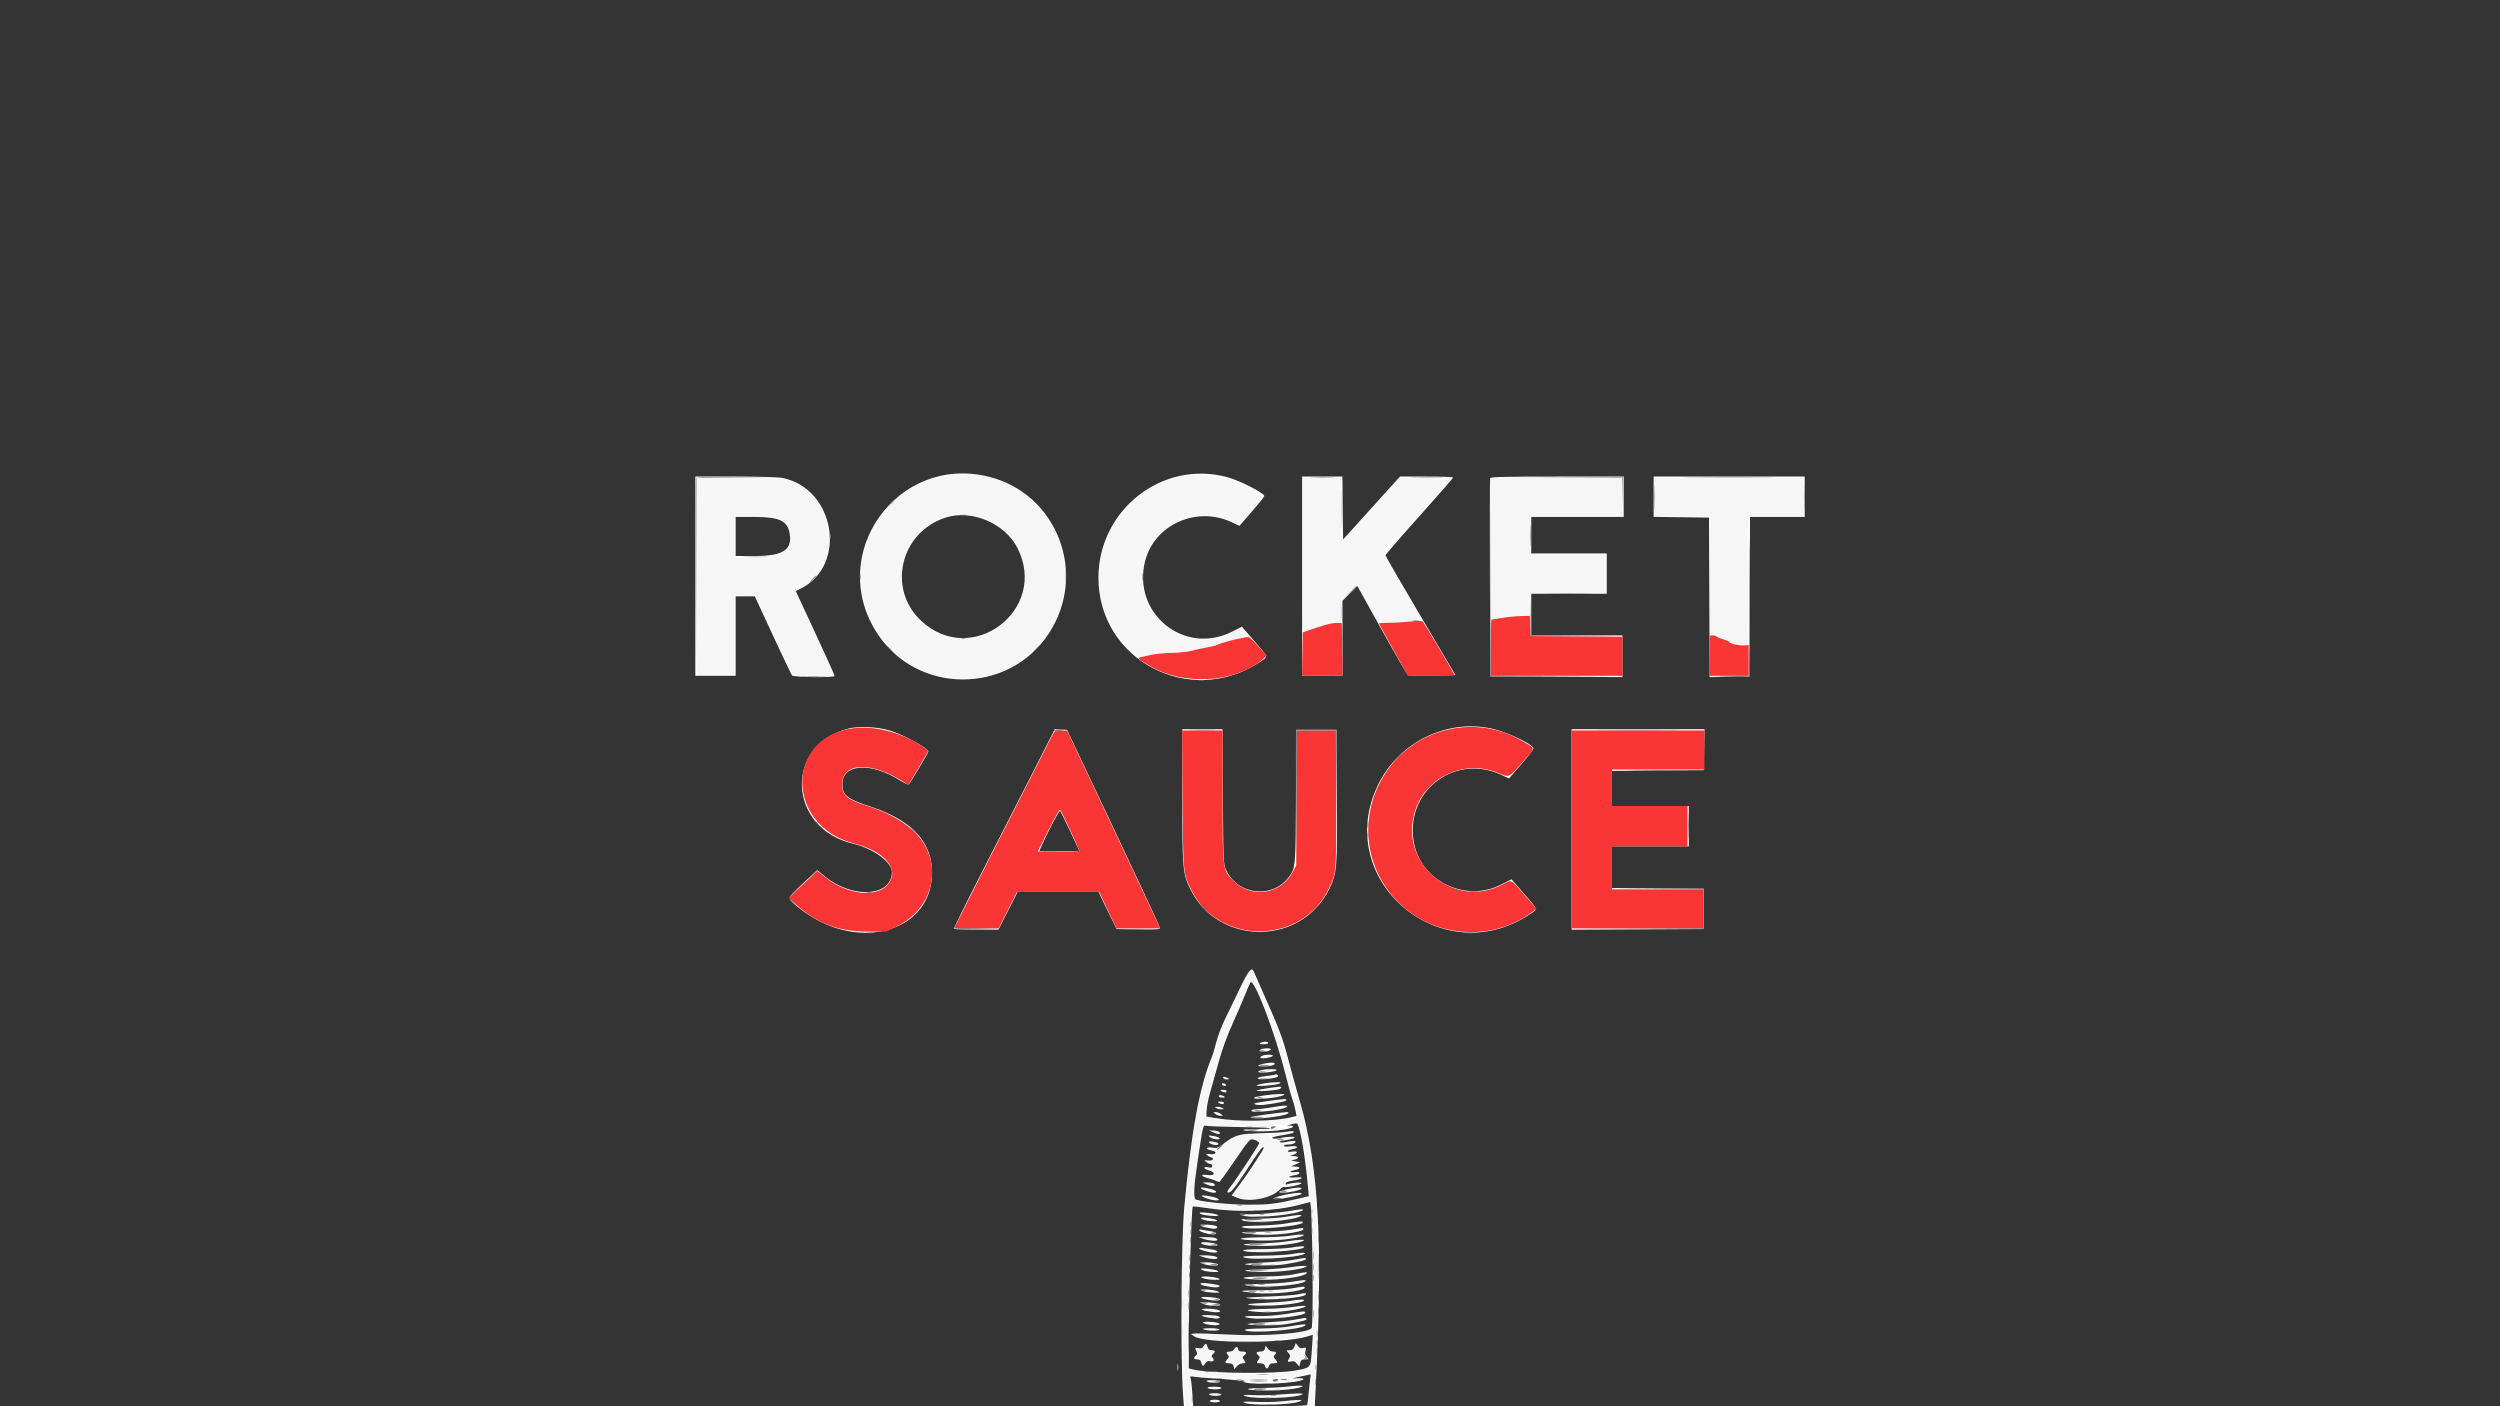 <svg id="svg" version="1.1" xmlns="http://www.w3.org/2000/svg" xmlns:xlink="http://www.w3.org/1999/xlink" width="400" height="225" viewBox="0, 0, 400,225"><g id="svgg"><path id="path0" d="M151.771 75.968 C 140.675 77.755,134.531 89.499,139.470 99.479 C 147.148 114.994,170.417 109.467,170.417 92.128 C 170.417 82.314,161.320 74.430,151.771 75.968 M190.350 76.055 C 176.824 77.610,170.990 94.102,180.515 103.857 C 181.719 105.091,182.218 105.234,183.751 104.788 C 184.152 104.672,185.834 104.484,187.490 104.371 C 189.146 104.258,190.594 104.072,190.709 103.958 C 190.823 103.844,191.231 103.750,191.616 103.750 C 192.395 103.750,194.095 103.399,194.596 103.134 C 194.775 103.040,195.970 102.695,197.252 102.369 C 199.708 101.743,199.881 101.602,199.095 100.863 L 198.606 100.404 197.688 100.933 C 190.179 105.259,181.197 98.755,182.986 90.286 C 184.252 84.296,190.836 80.838,196.458 83.209 C 197.203 83.524,197.938 83.797,198.091 83.817 C 198.687 83.896,202.284 79.516,201.940 79.129 C 200.290 77.275,194.074 75.627,190.350 76.055 M111.458 92.281 L 111.458 108.125 114.583 108.125 L 117.708 108.125 117.708 101.762 L 117.708 95.399 119.317 95.460 L 120.925 95.521 123.848 101.816 L 126.771 108.110 130.136 108.118 L 133.502 108.125 130.397 101.436 C 126.845 93.784,127.098 94.546,127.969 94.123 C 134.557 90.918,134.162 80.721,127.319 77.337 L 125.752 76.563 118.605 76.500 L 111.458 76.438 111.458 92.281 M208.333 88.774 C 208.333 100.406,208.354 101.084,208.698 100.983 C 208.898 100.923,209.988 100.584,211.119 100.229 C 212.251 99.874,213.493 99.583,213.880 99.583 L 214.583 99.583 214.583 97.858 L 214.583 96.133 215.831 94.898 C 216.607 94.130,217.151 93.738,217.268 93.863 C 217.372 93.973,218.081 95.188,218.845 96.563 C 220.777 100.042,220.664 99.995,225.454 99.338 L 227.471 99.062 224.759 94.479 C 223.268 91.958,221.913 89.639,221.748 89.324 L 221.449 88.753 226.870 82.706 C 229.852 79.380,232.292 76.613,232.292 76.558 C 232.292 76.503,230.419 76.458,228.130 76.458 L 223.968 76.458 219.432 81.458 C 216.937 84.208,214.826 86.458,214.740 86.458 C 214.654 86.458,214.583 84.208,214.583 81.458 L 214.583 76.458 211.458 76.458 L 208.333 76.458 208.333 88.774 M238.542 87.708 L 238.542 98.958 239.010 98.957 C 239.268 98.956,240.042 98.859,240.729 98.741 C 241.417 98.622,242.608 98.527,243.377 98.528 L 244.776 98.531 244.836 96.713 L 244.896 94.896 250.990 94.841 L 257.083 94.785 257.083 91.664 L 257.083 88.542 250.938 88.542 L 244.792 88.542 244.792 85.625 L 244.792 82.708 252.188 82.708 L 259.583 82.708 259.583 79.583 L 259.583 76.458 249.063 76.458 L 238.542 76.458 238.542 87.708 M264.792 79.583 L 264.792 82.708 269.167 82.708 L 273.542 82.708 273.542 92.067 L 273.542 101.425 274.635 101.783 C 275.237 101.980,276.150 102.362,276.665 102.633 C 277.304 102.969,277.948 103.125,278.696 103.125 L 279.792 103.125 279.792 92.917 L 279.792 82.708 284.167 82.708 L 288.542 82.708 288.542 79.583 L 288.542 76.458 276.667 76.458 L 264.792 76.458 264.792 79.583 M156.555 82.611 C 163.999 84.550,166.546 93.825,161.123 99.248 C 155.661 104.710,146.434 102.160,144.477 94.647 C 142.610 87.479,149.372 80.740,156.555 82.611 M125.000 83.177 C 126.428 84.152,126.892 86.177,125.990 87.502 C 124.999 88.957,124.701 89.055,121.027 89.133 L 117.708 89.203 117.708 85.956 L 117.708 82.708 121.011 82.708 C 124.093 82.708,124.359 82.740,125.000 83.177 M199.274 156.544 C 198.863 157.278,198.167 158.708,197.726 159.721 C 197.286 160.734,196.547 162.313,196.085 163.229 C 195.623 164.146,195.089 165.505,194.898 166.250 C 194.708 166.995,194.098 168.964,193.542 170.625 C 191.536 176.621,190.628 181.909,189.696 193.021 C 189.408 196.458,189.131 199.646,189.081 200.104 C 188.961 201.213,189.332 221.799,189.505 223.594 C 189.635 224.940,189.664 225.000,190.189 225.000 L 190.738 225.000 190.578 222.673 C 190.490 221.393,190.455 220.308,190.501 220.263 C 190.547 220.217,192.278 220.290,194.348 220.426 C 199.337 220.754,206.054 220.602,208.088 220.116 C 209.975 219.665,209.900 219.567,209.613 222.086 C 209.295 224.884,209.301 225.000,209.765 225.000 C 210.241 225.000,210.306 224.265,210.649 214.965 C 211.244 198.844,210.483 185.313,208.629 179.066 C 208.357 178.147,207.566 175.333,206.873 172.813 C 206.179 170.292,205.342 167.385,205.012 166.354 C 204.352 164.292,200.405 155.208,200.168 155.208 C 200.087 155.208,199.684 155.809,199.274 156.544 M201.597 159.360 C 202.929 162.367,204.935 168.289,205.730 171.563 C 206.036 172.823,206.559 174.722,206.893 175.784 C 207.776 178.592,207.767 178.634,206.198 178.982 C 204.436 179.373,196.316 179.376,194.195 178.986 L 192.661 178.704 192.799 177.665 C 192.874 177.093,193.153 175.908,193.417 175.031 C 193.681 174.155,194.064 172.734,194.268 171.875 C 194.934 169.079,195.855 166.405,197.069 163.750 C 197.724 162.318,198.668 160.136,199.167 158.902 C 200.266 156.188,200.186 156.173,201.597 159.360 M201.979 166.875 C 201.607 167.035,201.623 167.056,202.123 167.069 C 202.431 167.077,202.742 166.990,202.813 166.875 C 202.966 166.626,202.558 166.626,201.979 166.875 M202.135 168.060 C 202.336 168.113,202.664 168.113,202.865 168.060 C 203.065 168.008,202.901 167.965,202.500 167.965 C 202.099 167.965,201.935 168.008,202.135 168.060 M202.292 168.958 C 201.824 169.108,201.849 169.127,202.540 169.146 C 202.963 169.157,203.367 169.073,203.438 168.958 C 203.586 168.717,203.044 168.717,202.292 168.958 M202.448 170.355 C 202.706 170.405,203.128 170.405,203.385 170.355 C 203.643 170.306,203.432 170.265,202.917 170.265 C 202.401 170.265,202.190 170.306,202.448 170.355 M202.500 171.250 L 201.771 171.403 202.604 171.416 C 203.063 171.423,203.625 171.348,203.854 171.250 C 204.397 171.017,203.607 171.017,202.500 171.250 M202.396 172.292 C 201.832 172.435,201.862 172.452,202.708 172.461 C 203.224 172.466,203.833 172.390,204.063 172.292 C 204.607 172.058,203.315 172.058,202.396 172.292 M202.833 173.355 C 202.157 173.454,201.548 173.593,201.479 173.666 C 201.313 173.840,203.945 173.537,204.479 173.320 L 204.896 173.151 204.479 173.164 C 204.250 173.170,203.509 173.257,202.833 173.355 M202.604 174.284 L 201.146 174.561 202.500 174.466 C 203.928 174.365,205.622 173.987,204.583 174.001 C 204.297 174.005,203.406 174.132,202.604 174.284 M203.229 175.327 L 201.563 175.601 203.021 175.523 C 203.823 175.481,204.714 175.352,205.000 175.236 C 205.666 174.968,205.294 174.987,203.229 175.327 M202.604 176.368 L 200.938 176.642 202.604 176.548 C 203.521 176.496,204.552 176.369,204.896 176.266 L 205.521 176.077 204.896 176.086 C 204.552 176.090,203.521 176.217,202.604 176.368 M202.813 177.399 C 201.186 177.650,201.173 177.656,202.292 177.662 C 202.922 177.666,203.906 177.548,204.479 177.401 C 205.789 177.064,204.991 177.063,202.813 177.399 M202.813 178.441 L 201.146 178.698 202.396 178.704 C 203.083 178.707,204.115 178.590,204.688 178.442 C 206.062 178.089,205.098 178.088,202.813 178.441 M208.104 180.917 C 208.455 182.054,209.043 186.079,209.455 190.170 C 209.590 191.509,209.510 191.558,205.938 192.322 C 202.080 193.147,191.926 192.843,190.956 191.873 C 190.691 191.608,192.055 180.340,192.414 179.828 C 192.440 179.791,192.760 179.915,193.124 180.104 C 193.489 180.292,193.943 180.386,194.133 180.312 C 194.324 180.237,196.823 180.177,199.688 180.177 C 203.337 180.178,205.176 180.097,205.833 179.908 C 207.584 179.403,207.644 179.430,208.104 180.917 M202.754 180.627 C 201.805 180.710,200.961 180.847,200.879 180.933 C 200.703 181.116,204.195 180.870,205.227 180.627 L 205.938 180.459 205.208 180.468 C 204.807 180.473,203.703 180.544,202.754 180.627 M194.063 181.042 C 194.685 181.309,195.206 181.309,194.792 181.042 C 194.620 180.931,194.292 180.845,194.063 180.851 L 193.646 180.863 194.063 181.042 M205.000 181.279 C 204.370 181.380,202.635 181.486,201.146 181.513 C 198.126 181.569,197.329 181.819,195.682 183.229 C 194.978 183.832,194.713 183.938,194.135 183.850 L 193.438 183.745 194.083 184.008 C 194.884 184.334,194.773 184.787,193.889 184.805 C 193.285 184.817,193.269 184.834,193.698 185.006 C 194.369 185.276,194.301 185.829,193.594 185.850 L 193.021 185.866 193.605 186.079 C 194.410 186.373,194.285 186.997,193.434 186.932 L 192.813 186.885 193.438 187.120 C 194.711 187.597,194.748 188.385,193.490 188.227 C 192.736 188.132,192.680 188.148,193.115 188.337 C 193.396 188.460,193.818 188.531,194.053 188.497 C 194.287 188.462,194.589 188.575,194.723 188.748 C 194.856 188.921,195.002 189.015,195.047 188.958 C 195.852 187.926,196.702 186.731,198.135 184.618 C 199.810 182.148,199.901 182.053,200.492 182.171 C 202.057 182.484,202.069 182.441,199.275 186.614 C 196.292 191.070,196.298 191.060,197.275 190.018 C 197.750 189.512,198.575 188.387,199.110 187.518 C 201.122 184.246,202.013 183.124,202.339 183.450 C 202.516 183.627,199.711 188.041,198.011 190.259 L 197.255 191.246 197.846 191.482 C 199.058 191.965,201.256 191.953,202.571 191.457 C 203.878 190.964,206.042 189.128,206.042 188.513 C 206.042 188.149,206.449 187.917,207.088 187.917 C 207.301 187.917,207.530 187.828,207.597 187.721 C 207.668 187.604,207.418 187.573,206.980 187.644 C 206.356 187.746,206.262 187.712,206.372 187.424 C 206.444 187.237,206.722 187.083,206.989 187.083 C 207.257 187.083,207.532 186.991,207.602 186.878 C 207.681 186.751,207.488 186.721,207.094 186.800 C 206.594 186.900,206.458 186.855,206.458 186.589 C 206.458 186.369,206.636 186.250,206.967 186.250 C 207.247 186.250,207.540 186.146,207.618 186.019 C 207.717 185.859,207.562 185.832,207.109 185.932 C 206.595 186.045,206.458 186.006,206.458 185.746 C 206.458 185.559,206.633 185.417,206.863 185.417 C 207.085 185.417,207.315 185.340,207.373 185.246 C 207.431 185.152,207.202 185.116,206.864 185.166 C 206.115 185.275,205.976 184.662,206.719 184.524 C 207.033 184.466,206.988 184.444,206.580 184.458 C 205.738 184.487,205.631 183.988,206.445 183.826 C 206.801 183.754,207.136 183.625,207.190 183.537 C 207.244 183.450,206.908 183.464,206.443 183.568 C 205.979 183.673,205.511 183.704,205.403 183.638 C 204.983 183.378,205.251 183.165,206.198 183.006 C 206.870 182.892,207.033 182.813,206.706 182.757 C 206.442 182.713,205.948 182.773,205.608 182.891 C 205.084 183.074,204.877 183.029,204.237 182.595 C 203.823 182.314,203.403 182.083,203.304 182.083 C 202.627 182.083,203.307 181.663,204.010 181.647 C 204.497 181.636,205.365 181.506,205.938 181.359 C 207.139 181.050,206.667 181.010,205.000 181.279 M194.063 182.083 C 194.685 182.351,195.206 182.351,194.792 182.083 C 194.620 181.972,194.292 181.887,194.063 181.893 L 193.646 181.904 194.063 182.083 M205.521 182.083 L 204.896 182.242 205.625 182.252 C 206.026 182.258,206.542 182.182,206.771 182.083 C 207.325 181.845,206.457 181.845,205.521 182.083 M193.750 182.917 C 193.922 183.028,194.250 183.119,194.479 183.119 C 194.824 183.119,194.842 183.084,194.583 182.917 C 194.411 182.806,194.083 182.715,193.854 182.715 C 193.509 182.715,193.491 182.749,193.750 182.917 M206.875 188.542 C 206.365 188.705,206.367 188.709,206.979 188.726 C 207.323 188.736,207.745 188.653,207.917 188.542 C 208.311 188.287,207.672 188.287,206.875 188.542 M192.917 189.375 C 193.089 189.486,193.464 189.572,193.750 189.566 C 194.227 189.555,194.236 189.539,193.854 189.375 C 193.238 189.110,192.507 189.110,192.917 189.375 M206.783 189.401 C 205.634 189.670,205.542 189.878,206.647 189.709 C 207.575 189.566,208.569 189.163,207.917 189.194 C 207.745 189.202,207.235 189.295,206.783 189.401 M206.887 190.227 C 205.549 190.490,205.359 190.646,206.525 190.525 C 207.078 190.467,207.687 190.329,207.880 190.217 C 208.287 189.979,208.144 189.981,206.887 190.227 M192.917 190.417 C 193.089 190.528,193.510 190.611,193.854 190.601 C 194.467 190.584,194.469 190.580,193.958 190.417 C 193.162 190.162,192.522 190.162,192.917 190.417 M205.417 191.354 C 204.441 191.580,204.379 191.620,205.000 191.623 C 205.401 191.625,206.198 191.506,206.771 191.359 C 208.199 190.992,206.997 190.988,205.417 191.354 M192.631 191.464 C 192.731 191.564,193.234 191.698,193.750 191.762 C 194.845 191.898,194.660 191.764,193.360 191.481 C 192.859 191.372,192.531 191.365,192.631 191.464 M210.112 202.813 C 210.194 208.771,210.167 212.293,210.038 212.477 C 209.380 213.418,201.787 213.970,195.121 213.562 C 191.247 213.325,190.061 213.440,191.437 213.920 C 194.210 214.887,205.930 214.700,209.531 213.632 C 210.038 213.482,210.201 215.561,209.871 217.967 L 209.742 218.909 207.423 219.335 C 203.858 219.989,202.790 220.042,198.264 219.796 C 191.142 219.407,190.638 219.359,190.308 219.029 C 189.895 218.616,189.897 210.522,190.313 200.625 C 190.478 196.672,190.617 193.290,190.620 193.110 C 190.624 192.815,190.886 192.823,193.177 193.182 C 197.800 193.908,203.998 193.682,207.939 192.643 L 209.688 192.183 209.836 192.810 C 209.918 193.155,210.042 197.656,210.112 202.813 M205.589 193.984 C 205.054 194.087,203.507 194.258,202.152 194.364 L 199.688 194.557 202.500 194.471 C 204.047 194.423,205.828 194.252,206.458 194.090 C 207.727 193.765,207.118 193.690,205.589 193.984 M193.021 194.375 C 193.938 194.608,195.104 194.608,194.375 194.375 C 194.089 194.283,193.526 194.210,193.125 194.212 L 192.396 194.216 193.021 194.375 M205.625 194.825 C 204.995 194.932,203.448 195.102,202.188 195.204 L 199.896 195.389 202.604 195.307 C 204.094 195.262,205.828 195.091,206.458 194.927 C 207.759 194.589,207.333 194.537,205.625 194.825 M193.229 195.208 C 193.573 195.296,194.042 195.372,194.271 195.377 L 194.688 195.387 194.271 195.208 C 194.042 195.110,193.573 195.034,193.229 195.039 L 192.604 195.049 193.229 195.208 M205.938 195.860 C 205.365 195.962,203.677 196.132,202.188 196.237 L 199.479 196.428 202.500 196.350 C 204.200 196.306,206.022 196.141,206.667 195.972 C 207.944 195.637,207.538 195.574,205.938 195.860 M192.917 196.250 C 193.203 196.342,193.719 196.417,194.063 196.417 C 194.670 196.417,194.673 196.412,194.167 196.250 C 193.880 196.158,193.365 196.083,193.021 196.083 C 192.413 196.083,192.410 196.088,192.917 196.250 M192.604 197.083 C 192.833 197.182,193.302 197.258,193.646 197.252 L 194.271 197.242 193.646 197.083 C 193.302 196.996,192.833 196.920,192.604 196.914 L 192.188 196.904 192.604 197.083 M205.625 197.017 C 205.339 197.060,204.073 197.181,202.813 197.285 L 200.521 197.475 203.333 197.391 C 204.880 197.346,206.427 197.219,206.771 197.109 L 207.396 196.911 206.771 196.924 C 206.427 196.931,205.911 196.973,205.625 197.017 M206.404 197.832 C 206.336 197.900,204.657 198.032,202.672 198.126 L 199.063 198.296 202.813 198.225 C 204.875 198.185,206.891 198.063,207.292 197.952 L 208.021 197.751 207.274 197.730 C 206.864 197.718,206.472 197.764,206.404 197.832 M192.604 198.125 C 192.833 198.223,193.396 198.300,193.854 198.295 L 194.688 198.285 193.854 198.113 C 193.396 198.018,192.833 197.942,192.604 197.943 L 192.188 197.946 192.604 198.125 M205.469 198.778 C 201.015 199.310,200.791 199.356,203.229 199.242 C 204.490 199.182,206.083 199.010,206.771 198.859 C 208.195 198.546,207.679 198.514,205.469 198.778 M192.524 198.978 C 192.794 199.149,194.546 199.256,194.358 199.090 C 194.310 199.048,193.813 198.965,193.253 198.904 C 192.631 198.837,192.348 198.866,192.524 198.978 M206.813 199.715 C 206.741 199.787,205.061 199.912,203.081 199.994 L 199.479 200.142 202.500 200.165 C 205.104 200.186,209.648 199.688,207.587 199.608 C 207.234 199.595,206.885 199.642,206.813 199.715 M192.604 200.000 C 192.833 200.098,193.349 200.175,193.750 200.169 L 194.479 200.159 193.854 200.000 C 192.918 199.762,192.050 199.762,192.604 200.000 M206.813 200.756 C 206.741 200.828,205.061 200.954,203.081 201.036 L 199.479 201.184 202.500 201.207 C 205.104 201.227,209.648 200.730,207.587 200.650 C 207.234 200.636,206.885 200.684,206.813 200.756 M192.604 201.034 C 192.999 201.211,194.750 201.335,194.566 201.174 C 194.518 201.132,193.964 201.042,193.333 200.973 C 192.585 200.891,192.332 200.913,192.604 201.034 M204.896 201.918 C 201.796 202.267,201.420 202.323,201.519 202.422 C 201.663 202.566,206.447 202.119,207.188 201.893 L 207.813 201.702 207.188 201.717 C 206.844 201.725,205.813 201.815,204.896 201.918 M193.073 202.230 C 193.331 202.280,193.753 202.280,194.010 202.230 C 194.268 202.181,194.057 202.140,193.542 202.140 C 193.026 202.140,192.815 202.181,193.073 202.230 M206.771 202.847 C 206.542 202.892,205.135 203.054,203.646 203.208 C 201.918 203.386,201.337 203.497,202.039 203.514 C 203.342 203.547,206.738 203.189,207.614 202.928 C 208.290 202.726,207.684 202.668,206.771 202.847 M193.229 203.345 C 193.688 203.440,194.250 203.516,194.479 203.515 L 194.896 203.512 194.479 203.333 C 194.250 203.235,193.688 203.158,193.229 203.164 L 192.396 203.173 193.229 203.345 M205.729 204.172 C 205.156 204.262,203.938 204.410,203.021 204.500 C 202.104 204.590,201.585 204.701,201.868 204.748 C 202.501 204.852,206.542 204.439,207.396 204.182 L 208.021 203.994 207.396 204.001 C 207.052 204.004,206.302 204.081,205.729 204.172 M193.229 204.583 C 194.146 204.817,195.312 204.817,194.583 204.583 C 194.297 204.492,193.734 204.418,193.333 204.420 L 192.604 204.424 193.229 204.583 M206.458 205.231 C 205.828 205.331,204.281 205.502,203.021 205.611 L 200.729 205.809 203.438 205.721 C 204.927 205.672,206.661 205.500,207.292 205.339 C 208.579 205.010,208.184 204.959,206.458 205.231 M192.917 205.625 C 193.203 205.717,193.813 205.790,194.271 205.789 L 195.104 205.785 194.271 205.613 C 193.813 205.518,193.203 205.445,192.917 205.449 L 192.396 205.458 192.917 205.625 M205.729 206.388 C 205.500 206.433,204.281 206.555,203.021 206.659 L 200.729 206.848 203.438 206.763 C 204.927 206.716,206.474 206.591,206.875 206.485 L 207.604 206.293 206.875 206.300 C 206.474 206.304,205.958 206.343,205.729 206.388 M193.229 206.667 C 194.156 206.902,195.236 206.902,194.688 206.667 C 194.458 206.568,193.896 206.492,193.438 206.498 C 192.641 206.507,192.632 206.515,193.229 206.667 M202.917 207.492 L 199.479 207.604 201.591 207.750 C 203.491 207.882,207.418 207.652,207.676 207.394 C 207.732 207.338,207.457 207.312,207.066 207.336 C 206.674 207.360,204.807 207.431,202.917 207.492 M192.708 207.698 C 193.222 207.873,194.943 207.990,194.774 207.839 C 194.727 207.796,194.125 207.706,193.438 207.640 C 192.628 207.562,192.371 207.582,192.708 207.698 M206.613 208.248 C 206.545 208.316,205.053 208.443,203.297 208.529 L 200.104 208.686 202.708 208.708 C 204.978 208.728,209.216 208.221,207.378 208.150 C 207.025 208.136,206.681 208.181,206.613 208.248 M193.281 208.689 C 193.539 208.738,193.961 208.738,194.219 208.689 C 194.477 208.639,194.266 208.598,193.750 208.598 C 193.234 208.598,193.023 208.639,193.281 208.689 M206.623 209.279 C 206.561 209.341,205.116 209.468,203.412 209.561 L 200.313 209.730 202.813 209.751 C 205.004 209.770,209.160 209.260,207.378 209.192 C 207.025 209.178,206.685 209.217,206.623 209.279 M192.917 209.573 C 193.430 209.748,195.151 209.865,194.983 209.714 C 194.935 209.671,194.333 209.581,193.646 209.515 C 192.836 209.437,192.579 209.457,192.917 209.573 M206.771 210.247 C 206.198 210.356,204.370 210.523,202.708 210.618 L 199.688 210.792 203.021 210.727 C 205.100 210.686,206.785 210.545,207.500 210.354 C 208.787 210.008,208.358 209.945,206.771 210.247 M193.021 210.625 C 193.365 210.712,193.974 210.784,194.375 210.784 L 195.104 210.784 194.479 210.625 C 194.135 210.538,193.526 210.466,193.125 210.466 L 192.396 210.466 193.021 210.625 M205.104 211.503 C 202.843 211.759,202.027 211.888,202.115 211.976 C 202.242 212.103,206.741 211.679,207.396 211.478 L 208.021 211.286 207.396 211.300 C 207.052 211.308,206.021 211.399,205.104 211.503 M192.917 211.665 C 193.199 211.849,194.981 211.979,194.774 211.800 C 194.727 211.759,194.219 211.666,193.646 211.593 C 192.935 211.503,192.703 211.526,192.917 211.665 M206.563 212.324 C 205.990 212.429,204.255 212.598,202.708 212.699 L 199.896 212.883 203.021 212.808 C 204.830 212.764,206.628 212.605,207.292 212.431 C 208.575 212.093,208.155 212.031,206.563 212.324 M193.229 212.708 C 194.156 212.944,195.236 212.944,194.688 212.708 C 194.458 212.610,193.896 212.534,193.438 212.539 C 192.641 212.549,192.632 212.556,193.229 212.708 M192.633 215.522 C 192.567 215.693,192.271 215.833,191.975 215.833 C 191.524 215.833,191.471 215.892,191.642 216.198 C 191.787 216.458,191.758 216.659,191.538 216.902 C 191.263 217.206,191.284 217.255,191.736 217.369 C 192.018 217.439,192.300 217.704,192.374 217.966 C 192.495 218.396,192.526 218.405,192.722 218.073 C 192.840 217.872,193.167 217.708,193.448 217.708 C 193.991 217.708,194.096 217.512,193.741 217.158 C 193.591 217.007,193.622 216.859,193.845 216.674 C 194.315 216.284,194.239 216.042,193.646 216.042 C 193.331 216.042,193.125 215.923,193.125 215.741 C 193.125 215.310,192.774 215.154,192.633 215.522 M207.200 215.586 C 207.100 215.900,206.888 216.042,206.516 216.042 C 205.998 216.042,205.991 216.057,206.338 216.441 C 206.633 216.766,206.655 216.924,206.458 217.291 C 206.238 217.704,206.262 217.737,206.745 217.673 C 207.089 217.628,207.384 217.750,207.589 218.021 C 207.873 218.397,207.904 218.401,207.910 218.068 C 207.914 217.865,208.150 217.593,208.436 217.463 C 208.829 217.284,208.901 217.161,208.731 216.956 C 208.608 216.808,208.571 216.487,208.648 216.244 C 208.763 215.880,208.712 215.813,208.362 215.869 C 208.120 215.908,207.809 215.764,207.640 215.534 C 207.351 215.139,207.341 215.140,207.200 215.586 M197.525 215.996 C 197.329 216.361,197.160 216.433,196.744 216.329 C 196.245 216.204,196.229 216.222,196.490 216.639 C 196.713 216.997,196.716 217.164,196.507 217.500 C 196.273 217.874,196.299 217.917,196.755 217.917 C 197.094 217.917,197.311 218.067,197.407 218.368 L 197.550 218.819 197.909 218.344 C 198.174 217.993,198.386 217.905,198.720 218.011 C 199.139 218.144,199.154 218.117,198.930 217.625 C 198.743 217.215,198.748 217.024,198.953 216.777 C 199.178 216.506,199.141 216.458,198.703 216.458 C 198.372 216.458,198.115 216.293,197.981 215.994 L 197.774 215.529 197.525 215.996 M202.402 216.024 C 202.309 216.315,202.088 216.458,201.731 216.458 C 201.277 216.458,201.238 216.505,201.463 216.777 C 201.666 217.021,201.673 217.216,201.492 217.614 C 201.271 218.098,201.288 218.123,201.757 218.006 C 202.141 217.909,202.317 217.992,202.514 218.359 L 202.770 218.839 202.941 218.378 C 203.059 218.059,203.284 217.917,203.671 217.917 C 204.198 217.917,204.211 217.894,203.891 217.540 C 203.575 217.192,203.576 217.128,203.892 216.676 C 204.227 216.197,204.224 216.191,203.692 216.324 C 203.280 216.427,203.076 216.355,202.845 216.024 L 202.540 215.589 202.402 216.024 M207.243 220.743 C 207.178 220.808,205.452 220.941,203.406 221.039 L 199.688 221.216 203.333 221.144 C 206.308 221.086,209.590 220.717,207.795 220.643 C 207.556 220.633,207.308 220.678,207.243 220.743 M193.597 220.983 C 193.913 221.031,194.382 221.029,194.638 220.980 C 194.895 220.931,194.635 220.891,194.063 220.893 C 193.490 220.894,193.280 220.935,193.597 220.983 M193.750 222.083 C 193.922 222.194,194.344 222.280,194.688 222.274 C 195.224 222.264,195.254 222.237,194.896 222.083 C 194.283 221.820,193.343 221.820,193.750 222.083 M204.103 222.091 C 202.979 222.176,201.995 222.313,201.915 222.394 C 201.741 222.574,205.947 222.310,206.917 222.080 L 207.604 221.918 206.875 221.927 C 206.474 221.932,205.226 222.005,204.103 222.091 M194.167 223.125 C 194.915 223.365,195.252 223.365,195.104 223.125 C 195.033 223.010,194.676 222.926,194.311 222.937 C 193.676 222.957,193.669 222.966,194.167 223.125 M202.708 223.333 L 200.104 223.457 202.917 223.484 C 204.464 223.499,206.151 223.436,206.667 223.344 L 207.604 223.177 206.458 223.193 C 205.828 223.202,204.141 223.265,202.708 223.333 M194.063 224.167 C 193.986 224.290,194.214 224.369,194.623 224.360 C 195.198 224.348,195.243 224.316,194.896 224.167 C 194.331 223.924,194.213 223.924,194.063 224.167 M202.917 224.375 L 199.896 224.497 202.917 224.528 C 204.578 224.545,206.313 224.482,206.771 224.387 L 207.604 224.215 206.771 224.234 C 206.313 224.245,204.578 224.308,202.917 224.375 " stroke="none" fill="#f7f6f6" fill-rule="evenodd"></path><path id="path1" d="M0.000 112.500 L 0.000 225.000 94.714 225.000 L 189.427 225.000 189.292 223.177 C 188.862 217.409,188.980 198.695,189.480 193.229 C 190.582 181.190,191.916 173.878,193.860 169.224 C 194.035 168.807,194.367 167.709,194.598 166.785 C 194.830 165.860,195.430 164.260,195.931 163.229 C 196.433 162.198,197.499 159.984,198.301 158.310 C 199.783 155.216,200.274 154.612,200.613 155.473 C 200.713 155.728,201.468 157.438,202.290 159.271 C 204.520 164.243,205.293 166.289,206.032 169.167 C 206.399 170.599,207.293 173.833,208.017 176.354 C 211.035 186.858,211.699 199.236,210.489 222.448 L 210.356 225.000 305.178 225.000 L 400.000 225.000 400.000 112.500 L 400.000 0.000 200.000 0.000 L 0.000 0.000 0.000 112.500 M158.193 76.273 C 169.176 78.998,174.082 91.831,167.791 101.380 C 161.323 111.196,146.698 111.148,140.325 101.290 C 132.150 88.645,143.576 72.647,158.193 76.273 M196.354 76.345 C 198.401 76.898,202.292 78.887,202.292 79.379 C 202.292 79.473,201.397 80.581,200.304 81.843 L 198.315 84.136 197.022 83.532 C 191.458 80.932,184.736 83.937,183.236 89.695 C 181.051 98.083,189.426 104.951,197.115 101.077 L 198.709 100.274 200.652 102.521 C 203.031 105.271,202.959 105.002,201.572 105.922 C 190.412 113.330,175.723 105.636,175.751 92.396 C 175.773 81.536,186.023 73.551,196.354 76.345 M125.250 76.481 C 133.603 78.230,135.617 90.345,128.185 94.136 L 127.323 94.576 130.433 101.270 C 132.143 104.952,133.542 108.048,133.542 108.149 C 133.542 108.454,126.962 108.380,126.724 108.073 C 126.612 107.930,125.228 105.023,123.648 101.615 L 120.774 95.417 119.241 95.417 L 117.708 95.417 117.708 101.771 L 117.708 108.125 114.479 108.125 L 111.250 108.125 111.250 92.188 L 111.250 76.250 117.698 76.250 C 121.619 76.250,124.579 76.341,125.250 76.481 M214.840 81.283 L 214.896 86.315 219.450 81.283 L 224.004 76.250 228.252 76.250 C 230.588 76.250,232.500 76.320,232.500 76.406 C 232.499 76.492,230.064 79.281,227.087 82.604 C 224.111 85.927,221.676 88.740,221.676 88.854 C 221.676 88.969,224.196 93.328,227.276 98.542 L 232.875 108.021 229.205 108.078 C 227.186 108.109,225.430 108.095,225.302 108.046 C 225.174 107.997,223.296 104.766,221.128 100.867 L 217.188 93.778 215.990 94.955 L 214.792 96.133 214.792 102.129 L 214.792 108.125 211.563 108.125 L 208.333 108.125 208.333 92.188 L 208.333 76.250 211.559 76.250 L 214.784 76.250 214.840 81.283 M259.792 79.479 L 259.792 82.708 252.396 82.708 L 245.000 82.708 245.000 85.625 L 245.000 88.542 251.042 88.542 L 257.083 88.542 257.083 91.771 L 257.083 95.000 251.042 95.000 L 245.000 95.000 245.000 98.333 L 245.000 101.667 252.292 101.667 L 259.583 101.667 259.583 105.002 L 259.583 108.337 249.010 108.283 L 238.438 108.229 238.384 92.500 C 238.354 83.849,238.375 76.654,238.429 76.510 C 238.507 76.307,240.847 76.250,249.160 76.250 L 259.792 76.250 259.792 79.479 M288.750 79.479 L 288.750 82.708 284.377 82.708 L 280.003 82.708 279.950 95.469 L 279.896 108.229 276.720 108.287 L 273.545 108.344 273.491 95.578 L 273.438 82.813 269.010 82.756 L 264.583 82.700 264.583 79.475 L 264.583 76.250 276.667 76.250 L 288.750 76.250 288.750 79.479 M151.354 82.793 C 144.065 85.107,141.882 94.186,147.378 99.327 C 155.472 106.899,167.812 97.575,162.797 87.677 C 160.806 83.749,155.489 81.479,151.354 82.793 M117.708 85.833 L 117.708 88.958 120.889 88.958 C 125.262 88.958,126.785 87.968,126.352 85.406 C 125.996 83.294,124.745 82.711,120.573 82.709 L 117.708 82.708 117.708 85.833 M142.396 116.888 C 144.579 117.563,148.542 119.731,148.542 120.250 C 148.542 120.443,145.769 125.076,145.406 125.489 C 145.321 125.586,144.729 125.331,144.091 124.923 C 139.379 121.909,134.792 122.166,134.792 125.443 C 134.792 127.253,135.497 127.821,139.283 129.062 C 146.064 131.283,149.310 134.899,149.123 140.023 C 148.775 149.546,136.514 152.454,127.656 145.114 C 125.884 143.646,125.844 143.826,128.505 141.324 L 130.753 139.211 131.877 140.144 C 136.375 143.879,142.708 143.507,142.708 139.508 C 142.708 137.947,139.702 135.747,136.563 135.012 C 125.966 132.528,125.398 119.201,135.776 116.562 C 137.410 116.146,140.488 116.298,142.396 116.888 M238.571 116.551 C 240.979 117.061,245.125 118.996,245.360 119.719 C 245.403 119.851,244.539 120.993,243.440 122.256 L 241.443 124.554 240.149 123.953 C 232.581 120.435,224.551 126.852,226.274 135.042 C 227.551 141.113,234.579 144.397,240.175 141.538 L 241.843 140.686 243.838 142.984 C 246.185 145.686,246.108 145.403,244.740 146.307 C 230.533 155.692,213.079 140.716,220.515 125.521 C 223.805 118.798,231.392 115.029,238.571 116.551 M178.166 132.500 C 182.257 141.151,185.610 148.349,185.615 148.495 C 185.623 148.702,184.857 148.748,182.135 148.703 L 178.646 148.646 177.203 145.677 L 175.760 142.708 169.286 142.711 L 162.813 142.713 161.279 145.732 L 159.745 148.750 156.239 148.750 C 154.311 148.750,152.695 148.680,152.649 148.594 C 152.603 148.508,154.362 144.922,156.558 140.625 C 158.754 136.328,162.404 129.175,164.669 124.729 L 168.786 116.645 169.756 116.708 L 170.726 116.771 178.166 132.500 M195.668 127.448 C 195.727 137.931,195.741 138.256,196.171 139.185 C 198.072 143.295,203.697 143.863,206.297 140.208 C 207.287 138.818,207.307 138.577,207.353 127.366 L 207.396 116.771 210.625 116.771 L 213.854 116.771 213.908 127.348 C 213.968 138.989,213.914 139.667,212.732 142.133 C 208.282 151.419,194.843 151.420,190.394 142.135 C 189.229 139.703,189.174 139.045,189.170 127.344 L 189.167 116.667 192.387 116.667 L 195.607 116.667 195.668 127.448 M272.662 119.948 L 272.604 123.229 265.260 123.284 L 257.917 123.339 257.917 126.148 L 257.917 128.958 264.063 128.958 L 270.208 128.958 270.208 132.188 L 270.208 135.417 264.063 135.417 L 257.917 135.417 257.917 138.747 L 257.917 142.078 265.260 142.133 L 272.604 142.188 272.604 145.417 L 272.604 148.646 262.031 148.700 L 251.458 148.754 251.458 132.710 L 251.458 116.667 262.089 116.667 L 272.719 116.667 272.662 119.948 M167.848 132.841 C 166.957 134.628,166.267 136.128,166.314 136.175 C 166.361 136.222,167.819 136.235,169.552 136.203 L 172.705 136.146 171.237 133.021 C 170.430 131.302,169.701 129.828,169.619 129.744 C 169.536 129.661,168.739 131.055,167.848 132.841 M200.041 157.216 C 199.918 157.445,199.522 158.377,199.161 159.285 C 198.800 160.194,197.902 162.269,197.164 163.897 C 196.316 165.769,195.513 167.989,194.979 169.939 C 194.514 171.634,193.899 173.835,193.612 174.830 C 193.325 175.824,193.075 177.090,193.056 177.642 L 193.021 178.646 194.479 178.894 C 198.101 179.512,204.077 179.437,206.692 178.741 L 207.446 178.540 207.277 177.656 C 207.185 177.169,206.956 176.349,206.769 175.833 C 206.582 175.318,206.103 173.590,205.705 171.994 C 204.008 165.188,200.572 156.223,200.041 157.216 M202.917 166.875 C 202.917 166.990,202.565 167.082,202.135 167.080 C 201.554 167.078,201.434 167.025,201.667 166.875 C 202.077 166.610,202.917 166.610,202.917 166.875 M203.333 167.907 C 203.333 168.172,201.973 168.418,201.642 168.214 C 201.453 168.097,201.491 168.010,201.785 167.895 C 202.367 167.667,203.333 167.675,203.333 167.907 M203.657 168.940 C 203.508 169.181,201.893 169.463,201.711 169.280 C 201.472 169.042,202.160 168.756,202.981 168.753 C 203.417 168.751,203.722 168.836,203.657 168.940 M203.958 170.184 C 203.958 170.439,203.195 170.619,202.101 170.622 C 201.074 170.625,201.084 170.452,202.125 170.206 C 203.091 169.977,203.958 169.967,203.958 170.184 M204.246 171.254 C 204.129 171.371,203.383 171.524,202.589 171.594 C 201.225 171.713,200.847 171.463,201.979 171.190 C 202.821 170.988,204.466 171.034,204.246 171.254 M204.466 172.062 C 204.631 172.329,204.049 172.507,202.555 172.647 C 200.867 172.804,200.768 172.376,202.448 172.187 C 203.107 172.112,203.740 172.019,203.854 171.980 C 204.220 171.854,204.348 171.871,204.466 172.062 M196.458 172.500 C 196.712 172.664,196.685 172.703,196.314 172.705 C 196.063 172.707,195.800 172.615,195.729 172.500 C 195.565 172.235,196.048 172.235,196.458 172.500 M204.692 173.377 C 204.248 173.634,200.847 173.897,201.073 173.657 C 201.257 173.463,203.012 173.178,204.167 173.156 C 204.969 173.140,205.045 173.172,204.692 173.377 M196.146 173.542 C 196.217 173.656,196.134 173.750,195.962 173.750 C 195.790 173.750,195.592 173.656,195.521 173.542 C 195.450 173.427,195.533 173.333,195.705 173.333 C 195.876 173.333,196.075 173.427,196.146 173.542 M204.850 174.192 C 204.600 174.442,200.850 174.732,201.082 174.483 C 201.237 174.318,204.835 173.774,204.986 173.894 C 205.036 173.933,204.974 174.067,204.850 174.192 M196.250 174.583 C 196.250 174.847,195.824 174.847,195.417 174.583 C 195.173 174.426,195.231 174.381,195.677 174.378 C 195.992 174.376,196.250 174.469,196.250 174.583 M205.402 175.204 C 204.630 175.656,200.625 176.036,200.625 175.657 C 200.625 175.469,203.236 175.082,204.792 175.039 C 205.451 175.020,205.632 175.069,205.402 175.204 M195.833 175.417 C 196.077 175.574,196.019 175.619,195.573 175.622 C 195.258 175.624,195.000 175.531,195.000 175.417 C 195.000 175.153,195.426 175.153,195.833 175.417 M205.833 176.018 C 205.833 176.194,204.349 176.507,202.277 176.769 C 201.753 176.835,201.101 176.806,200.827 176.705 C 200.436 176.560,200.821 176.453,202.612 176.205 C 205.474 175.810,205.833 175.789,205.833 176.018 M195.833 176.458 C 195.833 176.722,195.408 176.722,195.000 176.458 C 194.756 176.301,194.814 176.256,195.260 176.253 C 195.576 176.251,195.833 176.344,195.833 176.458 M205.904 177.096 C 205.378 177.622,200.208 178.178,200.208 177.708 C 200.208 177.594,200.560 177.494,200.990 177.487 C 201.419 177.480,202.474 177.351,203.333 177.201 C 205.389 176.841,206.192 176.808,205.904 177.096 M195.625 177.292 C 195.872 177.452,195.829 177.494,195.417 177.494 C 195.130 177.494,194.755 177.403,194.583 177.292 C 194.336 177.132,194.379 177.090,194.792 177.090 C 195.078 177.090,195.453 177.181,195.625 177.292 M195.325 178.223 C 195.723 178.523,195.722 178.529,195.300 178.535 C 195.064 178.539,194.689 178.404,194.467 178.236 C 194.069 177.935,194.069 177.930,194.491 177.923 C 194.727 177.920,195.102 178.054,195.325 178.223 M206.112 178.138 C 205.767 178.483,202.449 178.986,200.995 178.914 C 199.403 178.835,199.841 178.689,202.917 178.274 C 205.811 177.883,206.392 177.858,206.112 178.138 M206.458 179.925 C 205.794 180.122,205.718 180.175,206.198 180.107 C 206.903 180.006,207.147 180.309,206.510 180.495 C 205.357 180.832,203.416 181.039,201.576 181.021 C 198.470 180.990,197.912 180.671,200.920 180.646 C 205.217 180.610,203.386 180.392,198.198 180.322 C 195.465 180.285,193.076 180.192,192.888 180.114 C 192.509 179.958,192.450 180.217,191.669 185.417 C 190.979 190.014,190.899 191.803,191.377 191.946 C 192.696 192.341,196.785 192.743,199.583 192.753 C 202.929 192.766,204.171 192.623,207.465 191.845 L 209.410 191.386 209.276 189.912 C 208.819 184.861,208.022 180.245,207.526 179.771 C 207.455 179.702,206.974 179.771,206.458 179.925 M195.158 181.198 C 195.268 181.535,194.847 181.515,194.063 181.145 L 193.438 180.850 194.255 180.894 C 194.704 180.918,195.110 181.055,195.158 181.198 M206.850 181.257 C 206.692 181.344,205.826 181.533,204.927 181.677 C 203.799 181.858,203.391 181.995,203.613 182.119 C 203.798 182.223,204.316 182.211,204.832 182.092 C 206.068 181.807,207.526 181.812,207.032 182.099 C 206.833 182.216,206.195 182.367,205.615 182.436 C 205.010 182.507,204.639 182.639,204.744 182.744 C 204.848 182.848,205.386 182.820,206.004 182.678 C 207.082 182.429,207.654 182.560,207.077 182.925 C 206.909 183.031,206.466 183.120,206.094 183.122 C 205.721 183.124,205.417 183.222,205.417 183.341 C 205.417 183.479,205.791 183.506,206.458 183.418 C 207.671 183.257,207.943 183.648,206.771 183.868 C 206.370 183.943,206.042 184.092,206.042 184.199 C 206.042 184.309,206.360 184.334,206.771 184.257 C 207.651 184.092,207.763 184.452,206.927 184.758 L 206.354 184.967 207.031 184.984 C 207.858 185.004,207.916 185.312,207.135 185.535 L 206.563 185.698 207.292 185.830 L 208.021 185.962 207.292 186.297 L 206.563 186.633 207.240 186.650 C 208.139 186.672,208.105 187.029,207.188 187.201 C 206.786 187.276,206.458 187.403,206.458 187.481 C 206.458 187.560,206.786 187.586,207.188 187.540 C 208.216 187.419,208.121 187.879,207.083 188.045 C 205.866 188.240,206.064 188.497,207.344 188.382 C 208.805 188.252,208.423 188.710,206.923 188.887 C 206.266 188.965,205.811 189.132,205.738 189.322 C 205.652 189.548,205.718 189.592,205.987 189.488 C 206.714 189.206,208.452 189.097,208.220 189.347 C 207.970 189.616,205.710 190.077,205.445 189.913 C 205.348 189.853,205.060 190.027,204.805 190.298 C 203.434 191.757,199.781 192.445,197.853 191.606 L 197.060 191.261 198.374 189.497 C 199.508 187.973,200.384 186.666,201.981 184.115 C 202.178 183.799,202.241 183.542,202.120 183.542 C 201.888 183.542,201.316 184.339,198.979 187.917 C 197.475 190.218,196.850 190.929,196.447 190.795 C 196.293 190.743,196.396 190.483,196.728 190.089 C 197.481 189.194,201.458 183.174,201.458 182.929 C 201.458 182.662,200.762 182.292,200.260 182.292 C 199.998 182.292,199.460 182.899,198.646 184.115 C 197.505 185.818,195.526 188.636,195.195 189.028 C 195.115 189.123,194.874 189.102,194.660 188.980 C 194.446 188.859,193.876 188.661,193.394 188.541 C 192.110 188.220,191.978 187.822,193.218 188.008 C 194.421 188.189,194.561 187.552,193.385 187.247 C 192.519 187.022,192.472 186.582,193.333 186.771 C 193.822 186.878,193.958 186.836,193.958 186.579 C 193.958 186.398,193.836 186.250,193.686 186.250 C 193.536 186.250,193.231 186.104,193.009 185.925 C 192.624 185.617,192.637 185.605,193.273 185.680 C 193.697 185.730,193.981 185.658,194.048 185.484 C 194.106 185.332,194.034 185.208,193.887 185.208 C 193.741 185.208,193.439 185.061,193.217 184.881 C 192.835 184.572,192.855 184.560,193.577 184.657 C 194.616 184.797,194.855 184.264,193.840 184.074 C 192.807 183.880,192.915 183.455,193.954 183.621 C 194.690 183.739,194.895 183.668,195.777 182.991 C 197.605 181.588,198.283 181.399,201.771 181.324 C 203.490 181.286,205.318 181.178,205.833 181.083 C 206.820 180.902,207.335 180.990,206.850 181.257 M195.076 182.076 C 195.436 182.436,194.088 182.332,193.634 181.964 C 193.253 181.657,193.277 181.644,194.045 181.749 C 194.493 181.810,194.957 181.957,195.076 182.076 M194.774 182.838 C 194.967 182.898,194.999 183.001,194.865 183.135 C 194.624 183.376,193.275 182.972,193.438 182.708 C 193.533 182.553,194.017 182.601,194.774 182.838 M194.045 189.293 C 194.227 189.363,194.375 189.503,194.375 189.606 C 194.375 189.874,193.745 189.818,193.021 189.487 L 192.396 189.201 193.056 189.184 C 193.419 189.174,193.864 189.224,194.045 189.293 M193.658 190.233 C 194.588 190.467,194.917 190.833,194.198 190.833 C 193.721 190.833,192.465 190.423,192.198 190.180 C 191.923 189.930,192.542 189.952,193.658 190.233 M208.240 190.191 C 208.088 190.436,206.250 190.833,205.268 190.833 C 204.282 190.833,204.512 190.633,205.879 190.302 C 207.198 189.983,208.404 189.926,208.240 190.191 M208.196 191.054 C 207.979 191.271,205.133 191.854,204.219 191.868 C 202.483 191.895,205.915 190.926,207.802 190.856 C 208.235 190.840,208.351 190.899,208.196 191.054 M193.948 191.476 C 195.178 191.739,195.399 192.193,194.219 192.031 C 193.178 191.888,191.786 191.291,192.438 191.267 C 192.690 191.258,193.370 191.352,193.948 191.476 M207.708 192.817 C 203.961 193.806,198.104 194.023,193.542 193.342 C 192.109 193.129,190.894 192.996,190.842 193.048 C 190.650 193.238,190.233 206.321,190.221 212.544 L 190.208 218.942 190.990 219.138 C 193.463 219.759,204.203 219.856,207.252 219.286 C 209.806 218.808,209.704 218.938,209.901 215.898 L 210.052 213.567 209.134 213.843 C 205.311 214.994,192.763 214.962,191.051 213.798 L 190.521 213.438 191.146 213.361 C 191.490 213.319,193.974 213.398,196.667 213.536 C 202.503 213.836,209.003 213.336,209.847 212.522 C 210.209 212.174,209.977 192.240,209.612 192.321 C 209.539 192.337,208.682 192.560,207.708 192.817 M208.109 193.801 C 206.053 194.577,199.578 194.989,198.646 194.403 C 198.285 194.175,198.348 194.156,199.123 194.261 C 200.181 194.405,204.953 194.041,206.875 193.670 C 208.285 193.397,208.981 193.471,208.109 193.801 M194.896 194.418 C 195.039 194.566,194.658 194.600,193.679 194.527 C 192.895 194.468,192.145 194.306,192.012 194.166 C 191.823 193.966,192.085 193.943,193.229 194.057 C 194.031 194.138,194.781 194.300,194.896 194.418 M208.094 194.588 C 206.793 195.348,200.090 195.822,198.750 195.249 C 198.344 195.076,198.872 195.021,201.146 195.000 C 202.750 194.986,204.766 194.851,205.625 194.701 C 207.621 194.352,208.574 194.308,208.094 194.588 M194.685 195.239 C 194.835 195.399,194.546 195.437,193.691 195.370 C 193.028 195.319,192.371 195.156,192.232 195.008 C 192.026 194.789,192.211 194.764,193.226 194.877 C 193.912 194.953,194.569 195.116,194.685 195.239 M208.451 195.603 C 208.041 196.267,199.687 196.904,198.713 196.346 C 198.475 196.209,199.268 196.132,201.213 196.101 C 202.780 196.076,204.813 195.924,205.729 195.762 C 207.752 195.405,208.604 195.355,208.451 195.603 M194.639 196.186 C 195.006 196.399,194.497 196.682,193.938 196.575 C 193.606 196.511,193.052 196.404,192.708 196.338 C 192.365 196.271,192.083 196.124,192.083 196.010 C 192.083 195.815,194.257 195.965,194.639 196.186 M208.542 196.649 C 208.542 197.206,203.443 197.767,200.727 197.510 C 197.776 197.231,198.059 197.085,201.580 197.070 C 203.289 197.062,205.438 196.935,206.354 196.786 C 208.564 196.428,208.542 196.430,208.542 196.649 M193.594 196.974 C 194.642 197.117,194.963 197.500,194.035 197.500 C 193.286 197.500,191.875 197.061,191.875 196.828 C 191.875 196.724,192.039 196.684,192.240 196.739 C 192.440 196.795,193.049 196.900,193.594 196.974 M208.501 197.718 C 207.740 198.162,203.863 198.581,201.344 198.490 C 197.430 198.350,197.611 198.028,201.632 197.977 C 203.542 197.952,205.620 197.847,206.250 197.742 C 207.907 197.467,208.951 197.456,208.501 197.718 M194.323 198.048 C 194.581 198.117,194.792 198.256,194.792 198.358 C 194.792 198.623,193.575 198.555,192.604 198.235 L 191.771 197.960 192.813 197.941 C 193.385 197.931,194.065 197.979,194.323 198.048 M208.519 198.542 C 207.823 198.949,204.450 199.374,202.108 199.350 C 198.577 199.314,197.829 199.017,201.146 198.967 C 202.635 198.945,204.651 198.806,205.625 198.657 C 207.875 198.315,208.983 198.271,208.519 198.542 M194.010 198.884 C 194.440 198.955,194.792 199.107,194.792 199.223 C 194.792 199.495,192.522 199.272,192.220 198.970 C 191.965 198.715,192.760 198.677,194.010 198.884 M208.661 199.559 C 208.276 200.182,199.841 200.654,198.923 200.104 C 198.680 199.959,199.625 199.885,202.048 199.862 C 203.958 199.843,205.990 199.737,206.563 199.626 C 207.940 199.359,208.801 199.332,208.661 199.559 M193.802 199.897 C 194.839 200.032,195.178 200.417,194.259 200.417 C 193.471 200.417,191.875 199.979,191.875 199.763 C 191.875 199.660,192.086 199.619,192.344 199.672 C 192.602 199.725,193.258 199.827,193.802 199.897 M208.750 200.609 C 207.597 201.270,199.840 201.694,198.923 201.146 C 198.680 201.001,199.625 200.927,202.048 200.903 C 203.958 200.884,205.990 200.778,206.563 200.667 C 207.937 200.401,209.169 200.368,208.750 200.609 M194.141 200.964 C 194.499 201.035,194.792 201.176,194.792 201.276 C 194.792 201.540,193.572 201.471,192.604 201.152 L 191.771 200.877 192.630 200.855 C 193.103 200.843,193.783 200.892,194.141 200.964 M208.958 201.444 C 208.958 201.638,207.835 201.916,205.521 202.294 C 204.132 202.520,200.242 202.529,199.271 202.308 C 198.897 202.223,199.984 202.107,201.979 202.018 C 203.813 201.937,206.016 201.743,206.875 201.586 C 208.897 201.219,208.958 201.215,208.958 201.444 M194.871 202.287 C 195.207 202.624,193.121 202.530,192.396 202.176 C 191.798 201.885,191.834 201.876,193.214 201.973 C 194.008 202.029,194.754 202.170,194.871 202.287 M208.951 202.700 C 208.253 203.109,204.797 203.539,202.396 203.516 C 198.806 203.482,197.995 203.184,201.354 203.134 C 202.844 203.111,204.906 202.973,205.938 202.826 C 208.307 202.489,209.389 202.444,208.951 202.700 M194.896 203.377 C 195.036 203.518,194.675 203.558,193.799 203.499 C 193.081 203.450,192.378 203.290,192.236 203.142 C 192.027 202.925,192.232 202.902,193.333 203.021 C 194.078 203.101,194.781 203.262,194.896 203.377 M209.031 203.760 C 208.486 204.306,204.731 204.831,201.932 204.753 C 197.885 204.640,198.038 204.277,202.147 204.242 C 204.242 204.224,206.074 204.095,206.979 203.902 C 208.835 203.505,209.320 203.472,209.031 203.760 M195.104 204.629 C 195.242 204.766,194.838 204.807,193.907 204.752 C 193.134 204.706,192.384 204.547,192.240 204.399 C 191.916 204.065,194.767 204.293,195.104 204.629 M208.831 205.003 C 208.137 205.696,201.288 206.169,199.375 205.655 C 198.816 205.505,199.351 205.451,201.667 205.422 C 203.328 205.402,205.484 205.264,206.458 205.116 C 208.818 204.757,209.089 204.744,208.831 205.003 M194.637 205.551 C 195.625 205.736,195.031 206.093,193.986 205.943 C 192.534 205.733,192.083 205.600,192.083 205.381 C 192.083 205.198,193.122 205.267,194.637 205.551 M208.750 206.024 C 208.750 206.606,203.573 207.166,200.815 206.883 C 197.781 206.572,198.002 206.460,201.684 206.445 C 203.451 206.437,205.646 206.310,206.563 206.161 C 208.772 205.803,208.750 205.805,208.750 206.024 M194.994 206.694 C 195.213 206.835,194.868 206.870,193.887 206.805 C 193.103 206.754,192.353 206.596,192.220 206.456 C 191.925 206.142,194.478 206.362,194.994 206.694 M208.958 207.066 C 208.958 207.642,203.285 208.117,200.270 207.793 C 198.750 207.629,198.906 207.608,202.708 207.458 C 204.943 207.370,207.146 207.213,207.604 207.110 C 208.752 206.852,208.958 206.845,208.958 207.066 M194.427 207.634 C 195.747 207.852,195.346 208.199,193.943 208.052 C 192.355 207.886,191.583 207.515,192.813 207.509 C 193.271 207.506,193.997 207.563,194.427 207.634 M208.635 208.105 C 208.007 208.703,201.985 209.168,199.896 208.779 C 199.282 208.665,199.914 208.584,202.292 208.470 C 204.068 208.385,205.943 208.237,206.458 208.142 C 207.789 207.896,208.874 207.878,208.635 208.105 M194.242 208.466 C 194.773 208.539,195.208 208.679,195.208 208.778 C 195.208 209.062,193.296 208.970,192.604 208.653 L 191.979 208.367 192.627 208.350 C 192.984 208.341,193.710 208.393,194.242 208.466 M208.547 209.206 C 207.291 209.670,203.967 210.037,201.907 209.938 C 198.750 209.786,198.957 209.486,202.253 209.435 C 203.821 209.411,205.901 209.265,206.875 209.112 C 208.657 208.830,209.442 208.874,208.547 209.206 M194.557 209.505 C 195.689 209.732,195.307 210.069,194.082 209.925 C 192.385 209.726,191.705 209.405,192.943 209.388 C 193.473 209.381,194.199 209.434,194.557 209.505 M208.838 209.975 C 209.197 210.555,202.667 211.256,200.133 210.909 C 198.512 210.687,199.051 210.518,201.197 210.576 C 202.429 210.609,204.214 210.477,205.729 210.240 C 208.909 209.744,208.706 209.761,208.838 209.975 M194.994 210.617 C 195.258 210.784,195.253 210.829,194.955 210.944 C 194.622 211.072,192.292 210.689,192.292 210.506 C 192.292 210.329,194.695 210.428,194.994 210.617 M209.053 211.026 C 209.172 211.218,208.123 211.487,205.729 211.877 C 204.341 212.104,200.658 212.113,199.688 211.892 C 199.309 211.806,200.338 211.691,202.292 211.601 C 204.068 211.519,206.224 211.325,207.083 211.169 C 207.943 211.013,208.711 210.874,208.790 210.860 C 208.869 210.845,208.987 210.920,209.053 211.026 M194.792 211.659 C 195.243 211.797,195.264 211.838,194.945 211.974 C 194.521 212.154,192.959 211.956,192.500 211.664 C 192.117 211.420,193.996 211.416,194.792 211.659 M208.841 212.076 C 208.132 212.784,199.794 213.421,199.188 212.813 C 199.050 212.674,199.933 212.590,201.834 212.563 C 203.404 212.541,205.438 212.388,206.354 212.224 C 208.444 211.850,209.106 211.811,208.841 212.076 M195.104 212.708 C 195.263 212.965,193.203 212.965,192.604 212.708 C 192.314 212.583,192.610 212.525,193.581 212.515 C 194.348 212.507,195.033 212.594,195.104 212.708 M193.211 215.521 C 193.306 215.901,193.481 216.042,193.858 216.042 C 194.447 216.042,194.523 216.285,194.054 216.674 C 193.831 216.859,193.799 217.007,193.950 217.158 C 194.362 217.570,194.198 217.932,193.660 217.797 C 193.283 217.703,193.082 217.782,192.880 218.106 C 192.524 218.676,192.365 218.656,192.206 218.021 C 192.111 217.640,191.936 217.500,191.559 217.500 C 190.975 217.500,190.893 217.257,191.350 216.879 C 191.574 216.693,191.602 216.519,191.454 216.242 C 191.145 215.665,191.202 215.568,191.767 215.710 C 192.151 215.806,192.352 215.731,192.546 215.420 C 192.892 214.866,193.052 214.890,193.211 215.521 M208.520 215.692 C 208.980 215.571,209.008 215.606,208.875 216.138 C 208.772 216.547,208.834 216.830,209.085 217.108 C 209.425 217.484,209.413 217.500,208.805 217.500 C 208.286 217.500,208.144 217.605,208.026 218.073 L 207.882 218.646 207.495 218.170 C 207.202 217.808,206.981 217.726,206.575 217.828 C 205.978 217.978,205.928 217.885,206.293 217.300 C 206.500 216.969,206.476 216.823,206.156 216.470 C 205.774 216.048,205.777 216.042,206.327 216.042 C 206.744 216.042,206.940 215.897,207.102 215.471 L 207.319 214.901 207.670 215.362 C 207.930 215.705,208.150 215.790,208.520 215.692 M198.125 215.950 C 198.125 216.144,198.345 216.250,198.750 216.250 C 199.437 216.250,199.546 216.473,199.058 216.879 C 198.774 217.115,198.774 217.194,199.063 217.634 C 199.373 218.107,199.364 218.125,198.840 218.125 C 198.532 218.125,198.125 218.328,197.902 218.594 L 197.507 219.063 197.375 218.594 C 197.277 218.247,197.087 218.125,196.642 218.125 C 195.951 218.125,195.903 217.998,196.391 217.459 C 196.659 217.164,196.683 217.016,196.495 216.828 C 196.113 216.446,196.204 216.250,196.764 216.250 C 197.066 216.250,197.370 216.077,197.503 215.827 C 197.744 215.377,198.125 215.452,198.125 215.950 M203.671 216.250 C 204.214 216.250,204.300 216.450,203.922 216.828 C 203.734 217.016,203.758 217.164,204.026 217.459 C 204.515 218.000,204.465 218.125,203.764 218.125 C 203.336 218.125,203.113 218.250,203.021 218.542 C 202.948 218.771,202.807 218.958,202.708 218.958 C 202.609 218.958,202.469 218.771,202.396 218.542 C 202.302 218.245,202.081 218.125,201.629 218.125 C 201.006 218.125,201.000 218.116,201.322 217.623 C 201.610 217.184,201.613 217.090,201.346 216.869 C 200.875 216.477,200.983 216.250,201.642 216.250 C 202.086 216.250,202.279 216.127,202.380 215.781 L 202.516 215.313 202.846 215.781 C 203.030 216.043,203.394 216.250,203.671 216.250 M188.480 219.219 C 188.431 219.477,188.390 219.266,188.390 218.750 C 188.390 218.234,188.431 218.023,188.480 218.281 C 188.530 218.539,188.530 218.961,188.480 219.219 M208.021 220.254 C 206.591 220.573,206.509 220.612,207.448 220.531 C 208.542 220.436,208.957 220.685,208.073 220.905 C 205.770 221.479,199.295 221.587,198.967 221.056 C 198.890 220.932,197.313 220.746,195.301 220.625 C 193.360 220.509,191.451 220.354,191.060 220.282 C 190.427 220.164,190.366 220.192,190.499 220.539 C 190.581 220.753,190.704 221.844,190.772 222.964 L 190.896 225.000 200.031 225.000 C 207.195 225.000,209.169 224.944,209.177 224.740 C 209.182 224.596,209.310 223.448,209.461 222.188 C 209.611 220.927,209.724 219.893,209.711 219.890 C 209.698 219.886,208.938 220.050,208.021 220.254 M204.948 220.772 C 205.206 220.822,205.628 220.822,205.885 220.772 C 206.143 220.722,205.932 220.682,205.417 220.682 C 204.901 220.682,204.690 220.722,204.948 220.772 M195.208 221.042 C 195.208 221.308,193.538 221.308,193.125 221.042 C 192.903 220.898,193.160 220.839,194.010 220.837 C 194.672 220.835,195.208 220.927,195.208 221.042 M200.268 220.988 C 200.931 221.029,201.962 221.029,202.560 220.987 C 203.157 220.945,202.615 220.911,201.354 220.911 C 200.094 220.912,199.605 220.946,200.268 220.988 M208.333 221.860 C 207.737 222.204,205.011 222.500,202.668 222.475 C 199.174 222.439,198.492 222.143,201.771 222.085 C 203.260 222.059,205.042 221.968,205.729 221.883 C 207.577 221.654,208.708 221.644,208.333 221.860 M195.417 222.083 C 195.417 222.198,194.953 222.292,194.387 222.292 C 193.821 222.292,193.300 222.198,193.229 222.083 C 193.149 221.954,193.540 221.875,194.259 221.875 C 194.896 221.875,195.417 221.969,195.417 222.083 M195.417 223.125 C 195.417 223.240,195.000 223.333,194.491 223.333 C 193.983 223.333,193.508 223.240,193.438 223.125 C 193.358 222.997,193.713 222.917,194.363 222.917 C 194.942 222.917,195.417 223.010,195.417 223.125 M208.331 223.114 C 207.285 223.727,200.460 223.898,199.165 223.343 C 198.763 223.171,199.046 223.144,200.417 223.222 C 201.391 223.278,203.172 223.246,204.375 223.151 C 207.509 222.904,208.709 222.892,208.331 223.114 M195.208 224.167 C 195.208 224.281,194.833 224.375,194.375 224.375 C 193.917 224.375,193.542 224.281,193.542 224.167 C 193.542 224.052,193.917 223.958,194.375 223.958 C 194.833 223.958,195.208 224.052,195.208 224.167 M208.087 224.176 C 207.028 224.793,200.030 224.973,199.028 224.408 C 198.755 224.254,199.297 224.223,200.938 224.298 C 202.198 224.356,204.073 224.316,205.104 224.209 C 207.795 223.930,208.522 223.922,208.087 224.176 " stroke="none" fill="#343434" fill-rule="evenodd"></path><path id="path2" d="M240.313 98.863 C 239.396 99.013,238.622 99.142,238.594 99.151 C 238.565 99.160,238.542 101.182,238.542 103.646 L 238.542 108.125 249.063 108.125 L 259.583 108.125 259.583 105.003 L 259.583 101.880 252.240 101.826 L 244.896 101.771 244.835 100.156 L 244.774 98.542 243.377 98.567 C 242.608 98.580,241.229 98.714,240.313 98.863 M225.521 99.455 C 224.490 99.568,222.966 99.658,222.135 99.656 C 221.305 99.653,220.625 99.690,220.625 99.738 C 220.625 99.786,221.667 101.693,222.942 103.975 L 225.258 108.125 228.983 108.125 C 231.032 108.125,232.708 108.073,232.708 108.009 C 232.708 107.805,227.898 99.697,227.642 99.468 C 227.472 99.317,226.816 99.313,225.521 99.455 M212.784 99.795 C 212.311 99.891,211.139 100.242,210.180 100.574 L 208.438 101.177 208.380 104.651 L 208.323 108.125 211.562 108.125 L 214.800 108.125 214.744 103.906 L 214.688 99.688 214.167 99.654 C 213.880 99.635,213.258 99.699,212.784 99.795 M273.542 104.896 L 273.542 108.125 276.667 108.125 L 279.792 108.125 279.792 105.673 L 279.792 103.222 279.010 103.264 C 278.175 103.310,276.667 102.948,276.667 102.702 C 276.667 102.621,276.242 102.435,275.724 102.290 C 275.205 102.145,274.731 101.945,274.670 101.846 C 274.609 101.748,274.330 101.667,274.050 101.667 L 273.542 101.667 273.542 104.896 M198.958 102.018 C 197.850 102.202,195.103 102.953,194.889 103.131 C 194.766 103.233,193.873 103.458,192.905 103.630 C 191.938 103.803,190.818 104.046,190.417 104.172 C 190.016 104.297,188.698 104.428,187.489 104.462 C 186.279 104.496,184.826 104.629,184.260 104.757 C 183.693 104.885,182.948 105.047,182.604 105.116 C 181.865 105.265,181.954 105.357,184.052 106.596 C 189.422 109.766,197.636 109.252,202.037 105.468 L 202.703 104.896 201.331 103.385 C 200.576 102.555,199.851 101.888,199.719 101.903 C 199.587 101.919,199.245 101.971,198.958 102.018 M136.756 116.490 C 125.560 117.762,125.572 132.171,136.771 134.997 C 140.735 135.997,143.247 138.266,142.676 140.332 C 141.739 143.726,136.161 143.710,131.975 140.301 L 130.810 139.352 129.207 140.803 C 128.326 141.601,127.296 142.575,126.920 142.967 L 126.236 143.680 127.233 144.609 C 130.558 147.710,134.081 149.057,138.870 149.060 L 141.802 149.063 143.588 148.178 C 148.837 145.577,150.713 139.474,147.705 134.787 C 146.139 132.347,142.922 130.245,138.778 128.956 C 135.599 127.967,134.766 127.270,134.741 125.575 C 134.685 121.912,139.506 121.759,144.792 125.255 L 145.313 125.600 146.950 122.892 C 147.851 121.403,148.554 120.156,148.513 120.121 C 145.599 117.636,140.506 116.063,136.756 116.490 M232.438 116.581 C 220.303 118.774,214.807 133.181,222.402 142.888 C 227.785 149.768,237.917 151.190,244.957 146.054 L 245.851 145.402 243.936 143.215 C 241.585 140.530,241.966 140.708,240.369 141.541 C 232.528 145.628,223.614 137.976,226.452 129.595 C 228.268 124.231,234.422 121.458,239.630 123.656 C 241.495 124.443,241.399 124.482,243.496 122.083 C 245.787 119.461,245.751 119.867,243.802 118.697 C 240.290 116.590,236.398 115.865,232.438 116.581 M168.360 117.656 C 168.141 118.086,164.530 125.170,160.335 133.399 C 156.140 141.628,152.708 148.401,152.708 148.451 C 152.708 148.501,154.301 148.542,156.249 148.542 L 159.789 148.542 161.250 145.625 L 162.711 142.708 169.286 142.708 L 175.862 142.708 177.239 145.625 L 178.616 148.542 182.112 148.542 L 185.608 148.542 185.252 147.727 C 185.056 147.279,181.708 140.157,177.813 131.899 L 170.729 116.886 169.744 116.880 C 168.813 116.875,168.736 116.918,168.360 117.656 M189.221 127.865 C 189.309 139.900,189.292 139.719,190.619 142.414 C 194.996 151.307,208.348 151.179,212.591 142.204 C 213.857 139.525,213.797 140.300,213.770 126.927 L 213.750 116.875 210.632 116.875 L 207.514 116.875 207.455 127.656 L 207.396 138.438 206.831 139.508 C 204.932 143.109,200.255 143.824,197.382 140.951 C 195.589 139.158,195.625 139.437,195.625 127.359 L 195.625 116.875 192.383 116.875 L 189.140 116.875 189.221 127.865 M251.458 132.708 L 251.458 148.542 261.979 148.542 L 272.500 148.542 272.500 145.417 L 272.500 142.292 265.208 142.292 L 257.917 142.292 257.917 138.854 L 257.917 135.417 263.958 135.417 L 270.000 135.417 270.000 132.188 L 270.000 128.958 263.958 128.958 L 257.917 128.958 257.917 126.042 L 257.917 123.125 265.313 123.125 L 272.708 123.125 272.708 120.000 L 272.708 116.875 262.083 116.875 L 251.458 116.875 251.458 132.708 M171.239 132.847 C 172.047 134.585,172.708 136.061,172.708 136.128 C 172.708 136.195,171.209 136.250,169.376 136.250 L 166.043 136.250 167.756 132.817 C 168.698 130.930,169.536 129.453,169.619 129.536 C 169.701 129.619,170.430 131.109,171.239 132.847 " stroke="none" fill="#fa3535" fill-rule="evenodd"></path><path id="path3" d="M111.346 76.510 C 111.291 76.654,111.271 83.849,111.302 92.500 L 111.357 108.229 111.408 92.347 L 111.458 76.464 117.760 76.406 L 124.063 76.348 117.754 76.299 C 112.862 76.261,111.423 76.308,111.346 76.510 M214.673 81.458 C 214.673 84.266,214.703 85.414,214.739 84.010 C 214.775 82.607,214.775 80.310,214.739 78.906 C 214.703 77.503,214.673 78.651,214.673 81.458 M264.667 79.583 C 264.667 81.359,264.699 82.086,264.738 81.198 C 264.777 80.310,264.777 78.857,264.738 77.969 C 264.699 77.081,264.667 77.807,264.667 79.583 M288.626 79.583 C 288.626 81.359,288.657 82.086,288.697 81.198 C 288.736 80.310,288.736 78.857,288.697 77.969 C 288.657 77.081,288.626 77.807,288.626 79.583 M142.383 80.677 L 141.771 81.354 142.448 80.742 C 142.820 80.406,143.125 80.101,143.125 80.065 C 143.125 79.904,142.953 80.046,142.383 80.677 M132.757 85.833 C 132.757 86.234,132.800 86.398,132.852 86.198 C 132.904 85.997,132.904 85.669,132.852 85.469 C 132.800 85.268,132.757 85.432,132.757 85.833 M119.228 89.113 C 120.122 89.153,121.528 89.152,122.353 89.113 C 123.179 89.073,122.448 89.041,120.729 89.042 C 119.010 89.042,118.335 89.074,119.228 89.113 M170.485 92.188 C 170.486 92.990,170.524 93.292,170.569 92.860 C 170.614 92.428,170.613 91.771,170.567 91.402 C 170.521 91.032,170.484 91.385,170.485 92.188 M182.771 92.292 C 182.771 92.922,182.810 93.180,182.858 92.865 C 182.905 92.549,182.905 92.034,182.858 91.719 C 182.810 91.404,182.771 91.661,182.771 92.292 M247.969 94.947 C 249.659 94.982,252.424 94.982,254.115 94.947 C 255.805 94.912,254.422 94.884,251.042 94.884 C 247.661 94.884,246.279 94.912,247.969 94.947 M214.658 97.917 C 214.658 99.005,214.694 99.451,214.736 98.906 C 214.779 98.362,214.779 97.471,214.736 96.927 C 214.694 96.383,214.658 96.828,214.658 97.917 M225.990 99.314 C 226.247 99.363,226.669 99.363,226.927 99.314 C 227.185 99.264,226.974 99.223,226.458 99.223 C 225.943 99.223,225.732 99.264,225.990 99.314 M153.802 102.227 C 154.003 102.279,154.331 102.279,154.531 102.227 C 154.732 102.175,154.568 102.132,154.167 102.132 C 153.766 102.132,153.602 102.175,153.802 102.227 M165.614 103.906 L 164.896 104.688 165.677 103.970 C 166.404 103.301,166.554 103.125,166.395 103.125 C 166.360 103.125,166.009 103.477,165.614 103.906 M201.619 170.450 C 201.460 170.551,201.708 170.620,202.240 170.622 C 202.727 170.624,203.125 170.589,203.125 170.544 C 203.125 170.370,201.869 170.292,201.619 170.450 M201.545 171.486 C 201.484 171.585,201.721 171.667,202.071 171.667 C 202.422 171.667,202.708 171.631,202.708 171.587 C 202.708 171.410,201.649 171.318,201.545 171.486 M201.250 175.625 C 201.422 175.736,201.750 175.822,201.979 175.816 L 202.396 175.804 201.979 175.625 C 201.356 175.357,200.836 175.357,201.250 175.625 M200.730 177.708 C 200.652 177.833,200.910 177.917,201.377 177.917 C 202.242 177.917,202.254 177.833,201.419 177.633 C 201.111 177.559,200.801 177.593,200.730 177.708 M200.313 178.750 C 200.015 178.878,200.249 178.933,201.128 178.944 C 201.806 178.952,202.322 178.924,202.274 178.882 C 202.049 178.683,200.683 178.591,200.313 178.750 M201.406 180.359 C 201.779 180.405,202.388 180.405,202.760 180.359 C 203.133 180.313,202.828 180.275,202.083 180.275 C 201.339 180.275,201.034 180.313,201.406 180.359 M199.561 180.866 C 200.016 180.997,200.535 180.998,201.019 180.869 C 201.699 180.687,201.631 180.668,200.313 180.665 C 199.023 180.663,198.936 180.686,199.561 180.866 M204.418 182.261 C 204.248 182.368,204.441 182.438,204.939 182.449 C 205.551 182.462,205.635 182.426,205.313 182.289 C 204.771 182.060,204.736 182.059,204.418 182.261 M205.000 190.625 C 204.766 190.776,204.870 190.827,205.417 190.827 C 205.963 190.827,206.068 190.776,205.833 190.625 C 205.661 190.514,205.474 190.423,205.417 190.423 C 205.359 190.423,205.172 190.514,205.000 190.625 M209.844 193.854 C 209.847 194.313,209.889 194.475,209.939 194.216 C 209.989 193.957,209.987 193.582,209.935 193.383 C 209.883 193.184,209.842 193.396,209.844 193.854 M200.575 193.689 C 200.834 193.739,201.209 193.737,201.409 193.685 C 201.608 193.633,201.396 193.592,200.938 193.594 C 200.479 193.597,200.316 193.639,200.575 193.689 M190.465 195.833 C 190.465 196.234,190.508 196.398,190.560 196.198 C 190.613 195.997,190.613 195.669,190.560 195.469 C 190.508 195.268,190.465 195.432,190.465 195.833 M193.854 197.292 C 193.488 197.449,193.508 197.472,194.023 197.485 C 194.363 197.494,194.554 197.413,194.479 197.292 C 194.408 197.177,194.333 197.090,194.311 197.098 C 194.289 197.106,194.083 197.193,193.854 197.292 M199.465 197.317 C 199.971 197.436,200.489 197.434,200.819 197.313 C 201.248 197.155,201.084 197.117,200.000 197.121 C 198.716 197.125,198.688 197.135,199.465 197.317 M202.448 197.230 C 202.706 197.280,203.128 197.280,203.385 197.230 C 203.643 197.181,203.432 197.140,202.917 197.140 C 202.401 197.140,202.190 197.181,202.448 197.230 M201.198 198.486 C 201.685 198.530,202.482 198.530,202.969 198.486 C 203.456 198.442,203.057 198.406,202.083 198.406 C 201.109 198.406,200.711 198.442,201.198 198.486 M193.958 199.167 C 193.469 199.323,193.479 199.335,194.127 199.354 C 194.538 199.367,194.764 199.291,194.688 199.167 C 194.617 199.052,194.541 198.968,194.519 198.979 C 194.497 198.991,194.245 199.075,193.958 199.167 M199.925 199.175 C 200.070 199.320,200.582 199.329,201.477 199.201 L 202.813 199.010 201.260 198.984 C 200.186 198.966,199.775 199.025,199.925 199.175 M210.919 202.604 C 210.918 204.552,210.950 205.377,210.988 204.437 C 211.027 203.498,211.027 201.904,210.989 200.896 C 210.950 199.887,210.919 200.656,210.919 202.604 M210.062 200.833 C 210.062 201.464,210.101 201.721,210.149 201.406 C 210.197 201.091,210.197 200.576,210.149 200.260 C 210.101 199.945,210.062 200.203,210.062 200.833 M201.719 200.361 C 202.263 200.404,203.154 200.404,203.698 200.361 C 204.242 200.319,203.797 200.283,202.708 200.283 C 201.620 200.283,201.174 200.319,201.719 200.361 M190.261 201.354 C 190.263 201.813,190.306 201.975,190.356 201.716 C 190.406 201.457,190.404 201.082,190.351 200.883 C 190.299 200.684,190.259 200.896,190.261 201.354 M201.725 201.403 C 202.273 201.446,203.117 201.446,203.600 201.402 C 204.084 201.359,203.635 201.323,202.604 201.324 C 201.573 201.325,201.177 201.360,201.725 201.403 M192.083 201.957 C 192.083 202.159,192.670 202.235,192.936 202.067 C 193.149 201.932,193.073 201.881,192.656 201.878 C 192.341 201.876,192.083 201.912,192.083 201.957 M193.854 202.292 C 193.237 202.449,193.239 202.451,194.023 202.475 C 194.504 202.490,194.766 202.418,194.688 202.292 C 194.617 202.177,194.541 202.094,194.519 202.108 C 194.497 202.122,194.198 202.204,193.854 202.292 M200.104 202.292 C 200.253 202.533,201.122 202.533,201.875 202.292 C 202.271 202.165,202.106 202.120,201.186 202.104 C 200.427 202.091,200.023 202.161,200.104 202.292 M203.284 202.439 C 203.543 202.489,203.918 202.487,204.117 202.435 C 204.316 202.383,204.104 202.342,203.646 202.344 C 203.188 202.347,203.025 202.389,203.284 202.439 M200.010 203.327 C 200.195 203.435,200.950 203.444,201.781 203.348 L 203.229 203.180 201.458 203.159 C 200.310 203.145,199.801 203.204,200.010 203.327 M200.417 204.598 C 200.417 204.748,200.811 204.774,201.615 204.676 C 203.225 204.481,203.255 204.375,201.701 204.375 C 200.926 204.375,200.417 204.464,200.417 204.598 M199.184 205.493 C 199.427 205.707,200.863 205.841,200.737 205.638 C 200.662 205.516,200.262 205.417,199.849 205.417 C 199.435 205.417,199.136 205.451,199.184 205.493 M190.060 206.979 C 190.061 207.552,190.102 207.762,190.149 207.445 C 190.197 207.128,190.196 206.660,190.147 206.403 C 190.097 206.147,190.058 206.406,190.060 206.979 M192.083 206.332 C 192.083 206.534,192.670 206.610,192.936 206.442 C 193.149 206.307,193.073 206.256,192.656 206.253 C 192.341 206.251,192.083 206.287,192.083 206.332 M199.948 206.713 C 200.285 206.875,200.548 206.875,200.885 206.713 C 201.297 206.514,201.240 206.487,200.417 206.487 C 199.594 206.487,199.536 206.514,199.948 206.713 M202.969 206.602 C 203.169 206.654,203.497 206.654,203.698 206.602 C 203.898 206.550,203.734 206.507,203.333 206.507 C 202.932 206.507,202.768 206.550,202.969 206.602 M194.375 207.917 L 193.854 208.083 194.427 208.104 C 194.742 208.116,195.000 208.031,195.000 207.917 C 195.000 207.802,194.977 207.718,194.948 207.729 C 194.919 207.741,194.661 207.825,194.375 207.917 M201.409 207.856 C 201.668 207.906,202.043 207.904,202.242 207.851 C 202.441 207.799,202.229 207.759,201.771 207.761 C 201.313 207.763,201.150 207.806,201.409 207.856 M204.635 207.852 C 204.836 207.904,205.164 207.904,205.365 207.852 C 205.565 207.800,205.401 207.757,205.000 207.757 C 204.599 207.757,204.435 207.800,204.635 207.852 M192.292 208.415 C 192.292 208.618,192.879 208.694,193.144 208.526 C 193.358 208.390,193.282 208.339,192.865 208.337 C 192.549 208.335,192.292 208.370,192.292 208.415 M194.063 208.750 C 193.480 208.898,193.498 208.911,194.335 208.934 C 194.886 208.949,195.183 208.878,195.104 208.750 C 194.963 208.521,194.961 208.521,194.063 208.750 M201.823 208.903 C 202.310 208.946,203.107 208.946,203.594 208.903 C 204.081 208.859,203.682 208.823,202.708 208.823 C 201.734 208.823,201.336 208.859,201.823 208.903 M202.243 209.943 C 202.618 209.989,203.180 209.988,203.493 209.941 C 203.806 209.893,203.500 209.855,202.813 209.856 C 202.125 209.857,201.869 209.896,202.243 209.943 M201.615 210.986 C 202.102 211.030,202.898 211.030,203.385 210.986 C 203.872 210.942,203.474 210.906,202.500 210.906 C 201.526 210.906,201.128 210.942,201.615 210.986 M200.417 211.875 C 200.796 212.120,201.826 212.120,202.396 211.875 C 202.687 211.750,202.406 211.693,201.458 211.684 C 200.511 211.676,200.198 211.734,200.417 211.875 M203.281 212.022 C 203.539 212.072,203.961 212.072,204.219 212.022 C 204.477 211.972,204.266 211.932,203.750 211.932 C 203.234 211.932,203.023 211.972,203.281 212.022 M210.682 213.333 C 210.682 213.849,210.722 214.060,210.772 213.802 C 210.822 213.544,210.822 213.122,210.772 212.865 C 210.722 212.607,210.682 212.818,210.682 213.333 M201.927 213.066 C 202.242 213.114,202.758 213.114,203.073 213.066 C 203.388 213.018,203.130 212.979,202.500 212.979 C 201.870 212.979,201.612 213.018,201.927 213.066 M203.909 214.522 C 204.168 214.572,204.543 214.570,204.742 214.518 C 204.941 214.466,204.729 214.425,204.271 214.428 C 203.813 214.430,203.650 214.473,203.909 214.522 M208.707 216.907 C 208.927 217.188,208.927 217.271,208.707 217.359 C 208.535 217.428,208.570 217.473,208.802 217.484 C 209.003 217.493,209.167 217.418,209.167 217.317 C 209.167 217.217,209.003 217.006,208.802 216.848 C 208.476 216.593,208.466 216.599,208.707 216.907 M210.465 218.750 C 210.465 219.151,210.508 219.315,210.560 219.115 C 210.613 218.914,210.613 218.586,210.560 218.385 C 210.508 218.185,210.465 218.349,210.465 218.750 M194.010 219.519 C 194.211 219.571,194.539 219.571,194.740 219.519 C 194.940 219.466,194.776 219.423,194.375 219.423 C 193.974 219.423,193.810 219.466,194.010 219.519 M201.203 219.944 C 201.693 219.988,202.443 219.988,202.870 219.943 C 203.297 219.898,202.896 219.862,201.979 219.863 C 201.063 219.864,200.713 219.900,201.203 219.944 M194.531 220.564 C 194.789 220.613,195.211 220.613,195.469 220.564 C 195.727 220.514,195.516 220.473,195.000 220.473 C 194.484 220.473,194.273 220.514,194.531 220.564 M200.164 220.779 C 200.885 220.820,202.010 220.820,202.664 220.779 C 203.319 220.738,202.729 220.704,201.354 220.705 C 199.979 220.705,199.444 220.739,200.164 220.779 M194.375 221.042 L 193.646 221.195 194.427 221.223 C 194.857 221.238,195.208 221.156,195.208 221.042 C 195.208 220.927,195.185 220.846,195.156 220.861 C 195.128 220.876,194.776 220.957,194.375 221.042 M201.818 221.400 C 202.188 221.446,202.844 221.447,203.277 221.402 C 203.709 221.357,203.406 221.319,202.604 221.318 C 201.802 221.317,201.448 221.354,201.818 221.400 M200.625 222.292 C 200.625 222.528,201.467 222.528,202.396 222.292 C 202.910 222.161,202.809 222.128,201.823 222.108 C 201.147 222.094,200.625 222.174,200.625 222.292 M204.219 222.435 C 204.419 222.488,204.747 222.488,204.948 222.435 C 205.148 222.383,204.984 222.340,204.583 222.340 C 204.182 222.340,204.018 222.383,204.219 222.435 M190.685 223.854 C 190.686 224.427,190.727 224.637,190.774 224.320 C 190.822 224.003,190.821 223.535,190.772 223.278 C 190.722 223.022,190.683 223.281,190.685 223.854 M202.240 223.692 C 202.612 223.739,203.221 223.739,203.594 223.692 C 203.966 223.646,203.661 223.608,202.917 223.608 C 202.172 223.608,201.867 223.646,202.240 223.692 M202.135 224.736 C 202.680 224.779,203.570 224.779,204.115 224.736 C 204.659 224.694,204.214 224.658,203.125 224.658 C 202.036 224.658,201.591 224.694,202.135 224.736 " stroke="none" fill="#949494" fill-rule="evenodd"></path><path id="path4" d="M238.436 92.292 L 238.438 108.229 248.958 108.232 L 259.479 108.235 249.012 108.178 L 238.544 108.121 238.489 92.238 L 238.434 76.354 238.436 92.292 M153.698 82.439 C 153.956 82.488,154.378 82.488,154.635 82.439 C 154.893 82.389,154.682 82.348,154.167 82.348 C 153.651 82.348,153.440 82.389,153.698 82.439 M244.874 85.729 C 244.874 87.333,244.907 87.962,244.947 87.126 C 244.986 86.291,244.986 84.978,244.946 84.210 C 244.906 83.441,244.874 84.125,244.874 85.729 M137.557 92.292 C 137.557 92.807,137.597 93.018,137.647 92.760 C 137.697 92.503,137.697 92.081,137.647 91.823 C 137.597 91.565,137.557 91.776,137.557 92.292 M129.883 92.760 L 129.271 93.438 129.948 92.826 C 130.320 92.489,130.625 92.184,130.625 92.149 C 130.625 91.988,130.453 92.129,129.883 92.760 M215.930 94.844 L 214.896 95.938 215.990 94.904 C 216.591 94.335,217.083 93.843,217.083 93.810 C 217.083 93.654,216.890 93.827,215.930 94.844 M244.888 98.333 L 244.896 101.771 252.188 101.775 L 259.479 101.779 252.245 101.720 L 245.010 101.661 244.945 98.279 L 244.879 94.896 244.888 98.333 M141.875 103.399 C 141.875 103.434,142.180 103.739,142.552 104.076 L 143.229 104.688 142.617 104.010 C 142.047 103.379,141.875 103.238,141.875 103.399 M279.836 105.672 L 279.792 108.114 276.615 108.178 L 273.438 108.241 276.621 108.287 C 280.346 108.341,280.039 108.598,279.948 105.507 L 279.880 103.229 279.836 105.672 M128.490 108.280 C 129.435 108.319,130.982 108.319,131.927 108.280 C 132.872 108.241,132.099 108.210,130.208 108.210 C 128.318 108.210,127.544 108.241,128.490 108.280 M191.825 108.897 C 192.084 108.947,192.459 108.945,192.659 108.893 C 192.858 108.841,192.646 108.800,192.188 108.803 C 191.729 108.805,191.566 108.848,191.825 108.897 M168.673 116.831 C 168.617 116.922,168.916 116.964,169.338 116.924 C 170.626 116.802,170.778 116.716,169.752 116.691 C 169.214 116.678,168.729 116.741,168.673 116.831 M190.791 116.822 C 191.742 116.861,193.242 116.860,194.124 116.821 C 195.007 116.782,194.229 116.751,192.396 116.751 C 190.563 116.751,189.840 116.783,190.791 116.822 M207.389 116.922 C 207.333 117.068,207.313 121.641,207.344 127.083 L 207.400 136.979 207.450 126.927 L 207.500 116.875 210.623 116.875 L 213.746 116.875 213.803 126.823 L 213.860 136.771 213.857 126.771 L 213.854 116.771 210.673 116.713 C 208.242 116.669,207.467 116.719,207.389 116.922 M256.719 116.823 C 259.669 116.855,264.497 116.855,267.448 116.823 C 270.398 116.790,267.984 116.763,262.083 116.763 C 256.182 116.763,253.768 116.790,256.719 116.823 M223.542 121.146 C 223.036 121.661,222.668 122.083,222.726 122.083 C 222.783 122.083,223.244 121.661,223.750 121.146 C 224.256 120.630,224.623 120.208,224.566 120.208 C 224.509 120.208,224.048 120.630,223.542 121.146 M261.510 123.281 C 263.544 123.315,266.872 123.315,268.906 123.281 C 270.940 123.247,269.276 123.219,265.208 123.219 C 261.141 123.219,259.477 123.247,261.510 123.281 M228.633 125.885 L 228.021 126.563 228.698 125.951 C 229.329 125.380,229.471 125.208,229.310 125.208 C 229.274 125.208,228.969 125.513,228.633 125.885 M270.084 132.188 C 270.085 134.021,270.116 134.743,270.155 133.792 C 270.194 132.841,270.194 131.341,270.155 130.459 C 270.116 129.576,270.084 130.354,270.084 132.188 M130.208 131.315 C 130.208 131.351,130.513 131.656,130.885 131.992 L 131.563 132.604 130.951 131.927 C 130.380 131.296,130.208 131.154,130.208 131.315 M218.803 131.979 C 218.805 132.438,218.848 132.600,218.897 132.341 C 218.947 132.082,218.945 131.707,218.893 131.508 C 218.841 131.309,218.800 131.521,218.803 131.979 M145.833 132.565 C 145.833 132.601,146.138 132.906,146.510 133.242 L 147.188 133.854 146.576 133.177 C 146.005 132.546,145.833 132.404,145.833 132.565 M218.803 133.646 C 218.805 134.104,218.848 134.267,218.897 134.008 C 218.947 133.749,218.945 133.374,218.893 133.175 C 218.841 132.975,218.800 133.188,218.803 133.646 M129.989 139.948 L 129.271 140.729 130.052 140.011 C 130.482 139.616,130.833 139.265,130.833 139.230 C 130.833 139.071,130.657 139.221,129.989 139.948 M265.156 142.238 L 272.500 142.297 272.500 145.417 L 272.500 148.538 262.031 148.595 L 251.563 148.652 262.083 148.649 L 272.604 148.646 272.604 145.417 L 272.604 142.188 265.208 142.183 L 257.813 142.179 265.156 142.238 M126.758 142.969 L 126.146 143.646 126.823 143.034 C 127.195 142.697,127.500 142.393,127.500 142.357 C 127.500 142.196,127.328 142.338,126.758 142.969 M235.156 142.651 C 235.529 142.697,236.138 142.697,236.510 142.651 C 236.883 142.604,236.578 142.567,235.833 142.567 C 235.089 142.567,234.784 142.604,235.156 142.651 M138.700 142.856 C 138.959 142.906,139.334 142.904,139.534 142.851 C 139.733 142.799,139.521 142.759,139.063 142.761 C 138.604 142.763,138.441 142.806,138.700 142.856 M126.250 143.815 C 126.250 143.851,126.555 144.156,126.927 144.492 L 127.604 145.104 126.992 144.427 C 126.422 143.796,126.250 143.654,126.250 143.815 M192.708 145.521 C 193.097 145.922,193.462 146.250,193.519 146.250 C 193.577 146.250,193.305 145.922,192.917 145.521 C 192.528 145.120,192.163 144.792,192.106 144.792 C 192.048 144.792,192.320 145.120,192.708 145.521 M210.197 145.573 L 209.479 146.354 210.260 145.636 C 210.988 144.968,211.137 144.792,210.978 144.792 C 210.944 144.792,210.592 145.143,210.197 145.573 M152.682 148.599 C 152.771 148.688,154.430 148.734,156.370 148.703 L 159.896 148.645 156.208 148.541 C 154.179 148.484,152.593 148.510,152.682 148.599 M180.479 148.697 C 181.487 148.735,183.081 148.735,184.021 148.696 C 184.960 148.658,184.135 148.627,182.188 148.627 C 180.240 148.627,179.471 148.659,180.479 148.697 M138.698 149.314 C 138.956 149.363,139.378 149.363,139.635 149.314 C 139.893 149.264,139.682 149.223,139.167 149.223 C 138.651 149.223,138.440 149.264,138.698 149.314 M234.950 149.314 C 235.209 149.364,235.584 149.362,235.784 149.310 C 235.983 149.258,235.771 149.217,235.313 149.219 C 234.854 149.222,234.691 149.264,234.950 149.314 M201.636 168.178 C 201.741 168.283,202.049 168.334,202.320 168.291 C 202.737 168.225,202.707 168.196,202.129 168.100 C 201.715 168.032,201.521 168.062,201.636 168.178 M201.722 172.649 C 202.038 172.697,202.507 172.696,202.763 172.647 C 203.020 172.597,202.760 172.558,202.188 172.560 C 201.615 172.561,201.405 172.602,201.722 172.649 M199.534 180.356 C 199.793 180.406,200.168 180.404,200.367 180.351 C 200.566 180.299,200.354 180.259,199.896 180.261 C 199.438 180.263,199.275 180.306,199.534 180.356 M203.333 180.417 C 203.333 180.678,203.554 180.678,203.958 180.417 C 204.211 180.253,204.181 180.214,203.802 180.212 C 203.544 180.210,203.333 180.302,203.333 180.417 M199.740 181.397 C 199.997 181.447,200.419 181.447,200.677 181.397 C 200.935 181.347,200.724 181.307,200.208 181.307 C 199.693 181.307,199.482 181.347,199.740 181.397 M195.145 183.444 C 194.823 183.727,194.643 183.958,194.744 183.958 C 194.845 183.958,195.148 183.724,195.417 183.438 C 196.039 182.775,195.902 182.778,195.145 183.444 M203.750 191.703 C 203.750 191.797,204.031 191.875,204.375 191.875 C 204.719 191.875,205.000 191.839,205.000 191.794 C 205.000 191.750,204.719 191.673,204.375 191.622 C 204.031 191.572,203.750 191.608,203.750 191.703 M197.969 192.852 C 198.169 192.904,198.497 192.904,198.698 192.852 C 198.898 192.800,198.734 192.757,198.333 192.757 C 197.932 192.757,197.768 192.800,197.969 192.852 M198.333 194.249 C 198.333 194.451,198.920 194.527,199.186 194.359 C 199.399 194.224,199.323 194.172,198.906 194.170 C 198.591 194.168,198.333 194.204,198.333 194.249 M201.510 194.310 C 201.711 194.363,202.039 194.363,202.240 194.310 C 202.440 194.258,202.276 194.215,201.875 194.215 C 201.474 194.215,201.310 194.258,201.510 194.310 M201.202 194.734 C 201.576 194.781,202.139 194.780,202.452 194.732 C 202.765 194.685,202.458 194.647,201.771 194.648 C 201.083 194.649,200.827 194.688,201.202 194.734 M199.094 195.156 C 199.041 195.242,199.574 195.286,200.280 195.254 C 202.437 195.156,202.692 195.064,200.898 195.031 C 199.959 195.014,199.148 195.070,199.094 195.156 M201.406 195.567 C 201.779 195.614,202.388 195.614,202.760 195.567 C 203.133 195.521,202.828 195.483,202.083 195.483 C 201.339 195.483,201.034 195.521,201.406 195.567 M210.886 196.354 C 210.888 196.813,210.931 196.975,210.981 196.716 C 211.031 196.457,211.029 196.082,210.976 195.883 C 210.924 195.684,210.884 195.896,210.886 196.354 M192.083 196.013 C 192.083 196.111,192.318 196.147,192.604 196.093 C 192.891 196.038,193.125 195.957,193.125 195.913 C 193.125 195.869,192.891 195.833,192.604 195.833 C 192.318 195.833,192.083 195.914,192.083 196.013 M209.851 196.979 C 209.853 197.552,209.893 197.762,209.941 197.445 C 209.989 197.128,209.988 196.660,209.938 196.403 C 209.889 196.147,209.850 196.406,209.851 196.979 M202.240 197.647 C 202.497 197.697,202.919 197.697,203.177 197.647 C 203.435 197.597,203.224 197.557,202.708 197.557 C 202.193 197.557,201.982 197.597,202.240 197.647 M190.469 198.438 C 190.472 198.896,190.514 199.059,190.564 198.800 C 190.614 198.541,190.612 198.166,190.560 197.966 C 190.508 197.767,190.467 197.979,190.469 198.438 M190.261 204.063 C 190.263 204.521,190.306 204.684,190.356 204.425 C 190.406 204.166,190.404 203.791,190.351 203.591 C 190.299 203.392,190.259 203.604,190.261 204.063 M210.053 204.479 C 210.055 204.938,210.098 205.100,210.147 204.841 C 210.197 204.582,210.195 204.207,210.143 204.008 C 210.091 203.809,210.050 204.021,210.053 204.479 M201.305 205.566 C 201.622 205.614,202.090 205.613,202.347 205.563 C 202.603 205.514,202.344 205.475,201.771 205.476 C 201.198 205.478,200.988 205.518,201.305 205.566 M202.240 205.980 C 202.497 206.030,202.919 206.030,203.177 205.980 C 203.435 205.931,203.224 205.890,202.708 205.890 C 202.193 205.890,201.982 205.931,202.240 205.980 M189.035 208.333 C 189.035 209.536,189.070 210.029,189.112 209.427 C 189.154 208.826,189.154 207.841,189.112 207.240 C 189.070 206.638,189.035 207.130,189.035 208.333 M201.510 206.602 C 201.711 206.654,202.039 206.654,202.240 206.602 C 202.440 206.550,202.276 206.507,201.875 206.507 C 201.474 206.507,201.310 206.550,201.510 206.602 M202.344 207.024 C 202.659 207.072,203.174 207.072,203.490 207.024 C 203.805 206.976,203.547 206.937,202.917 206.937 C 202.286 206.937,202.029 206.976,202.344 207.024 M210.896 209.792 C 210.896 210.422,210.935 210.680,210.983 210.365 C 211.030 210.049,211.030 209.534,210.983 209.219 C 210.935 208.904,210.896 209.161,210.896 209.792 M190.087 213.958 C 190.087 216.193,190.118 217.107,190.155 215.990 C 190.193 214.872,190.193 213.044,190.155 211.927 C 190.118 210.810,190.087 211.724,190.087 213.958 M197.977 214.738 C 198.756 214.778,199.974 214.778,200.686 214.737 C 201.397 214.697,200.760 214.664,199.271 214.664 C 197.781 214.665,197.199 214.698,197.977 214.738 M210.678 216.146 C 210.680 216.604,210.723 216.767,210.772 216.508 C 210.822 216.249,210.820 215.874,210.768 215.675 C 210.716 215.475,210.675 215.688,210.678 216.146 M189.015 216.667 C 189.015 217.182,189.056 217.393,189.105 217.135 C 189.155 216.878,189.155 216.456,189.105 216.198 C 189.056 215.940,189.015 216.151,189.015 216.667 M188.390 218.750 C 188.390 219.266,188.431 219.477,188.480 219.219 C 188.530 218.961,188.530 218.539,188.480 218.281 C 188.431 218.023,188.390 218.234,188.390 218.750 M192.760 219.519 C 192.961 219.571,193.289 219.571,193.490 219.519 C 193.690 219.466,193.526 219.423,193.125 219.423 C 192.724 219.423,192.560 219.466,192.760 219.519 M210.469 221.146 C 210.472 221.604,210.514 221.767,210.564 221.508 C 210.614 221.249,210.612 220.874,210.560 220.675 C 210.508 220.475,210.467 220.688,210.469 221.146 M198.018 220.772 C 198.475 220.823,198.927 220.975,199.024 221.109 C 199.144 221.278,199.172 221.256,199.114 221.042 C 199.057 220.829,198.736 220.721,198.109 220.705 C 197.194 220.681,197.194 220.681,198.018 220.772 M203.646 220.833 C 203.575 220.948,203.705 221.042,203.934 221.042 C 204.163 221.042,204.408 220.948,204.479 220.833 C 204.550 220.719,204.420 220.625,204.191 220.625 C 203.962 220.625,203.717 220.719,203.646 220.833 M203.385 223.269 C 203.586 223.321,203.914 223.321,204.115 223.269 C 204.315 223.216,204.151 223.173,203.750 223.173 C 203.349 223.173,203.185 223.216,203.385 223.269 " stroke="none" fill="#796d6d" fill-rule="evenodd"></path><path id="path5" d="M210.062 76.405 C 210.955 76.444,212.361 76.444,213.187 76.404 C 214.012 76.365,213.281 76.333,211.563 76.333 C 209.844 76.334,209.168 76.366,210.062 76.405 M226.198 76.405 C 227.372 76.443,229.294 76.443,230.469 76.405 C 231.643 76.368,230.682 76.338,228.333 76.338 C 225.984 76.338,225.023 76.368,226.198 76.405 M249.005 76.405 L 259.573 76.462 259.638 79.585 L 259.704 82.709 259.696 79.531 L 259.688 76.354 249.063 76.351 L 238.438 76.348 249.005 76.405 M270.677 76.406 C 273.971 76.438,279.362 76.438,282.656 76.406 C 285.951 76.374,283.255 76.348,276.667 76.348 C 270.078 76.348,267.383 76.374,270.677 76.406 M279.888 93.125 C 279.888 98.797,279.915 101.117,279.948 98.281 C 279.980 95.445,279.980 90.805,279.948 87.969 C 279.915 85.133,279.888 87.453,279.888 93.125 M209.844 195.313 C 209.847 195.771,209.889 195.934,209.939 195.675 C 209.989 195.416,209.987 195.041,209.935 194.841 C 209.883 194.642,209.842 194.854,209.844 195.313 M190.465 197.083 C 190.465 197.484,190.508 197.648,190.560 197.448 C 190.613 197.247,190.613 196.919,190.560 196.719 C 190.508 196.518,190.465 196.682,190.465 197.083 M210.896 198.125 C 210.896 198.755,210.935 199.013,210.983 198.698 C 211.030 198.383,211.030 197.867,210.983 197.552 C 210.935 197.237,210.896 197.495,210.896 198.125 M210.060 202.813 C 210.061 203.385,210.102 203.595,210.149 203.278 C 210.197 202.962,210.196 202.493,210.147 202.237 C 210.097 201.980,210.058 202.240,210.060 202.813 M190.257 202.708 C 190.257 203.109,190.300 203.273,190.352 203.073 C 190.404 202.872,190.404 202.544,190.352 202.344 C 190.300 202.143,190.257 202.307,190.257 202.708 M210.902 207.396 C 210.903 208.198,210.940 208.501,210.985 208.068 C 211.030 207.636,211.030 206.980,210.984 206.610 C 210.938 206.240,210.901 206.594,210.902 207.396 M190.062 208.958 C 190.062 209.589,190.101 209.846,190.149 209.531 C 190.197 209.216,190.197 208.701,190.149 208.385 C 190.101 208.070,190.062 208.328,190.062 208.958 M210.062 210.208 C 210.062 210.839,210.101 211.096,210.149 210.781 C 210.197 210.466,210.197 209.951,210.149 209.635 C 210.101 209.320,210.062 209.578,210.062 210.208 M189.040 213.125 C 189.040 214.672,189.073 215.305,189.113 214.531 C 189.153 213.758,189.153 212.492,189.113 211.719 C 189.073 210.945,189.040 211.578,189.040 213.125 M210.673 214.792 C 210.673 215.193,210.716 215.357,210.769 215.156 C 210.821 214.956,210.821 214.628,210.769 214.427 C 210.716 214.227,210.673 214.391,210.673 214.792 " stroke="none" fill="#8c8c8c" fill-rule="evenodd"></path></g></svg>